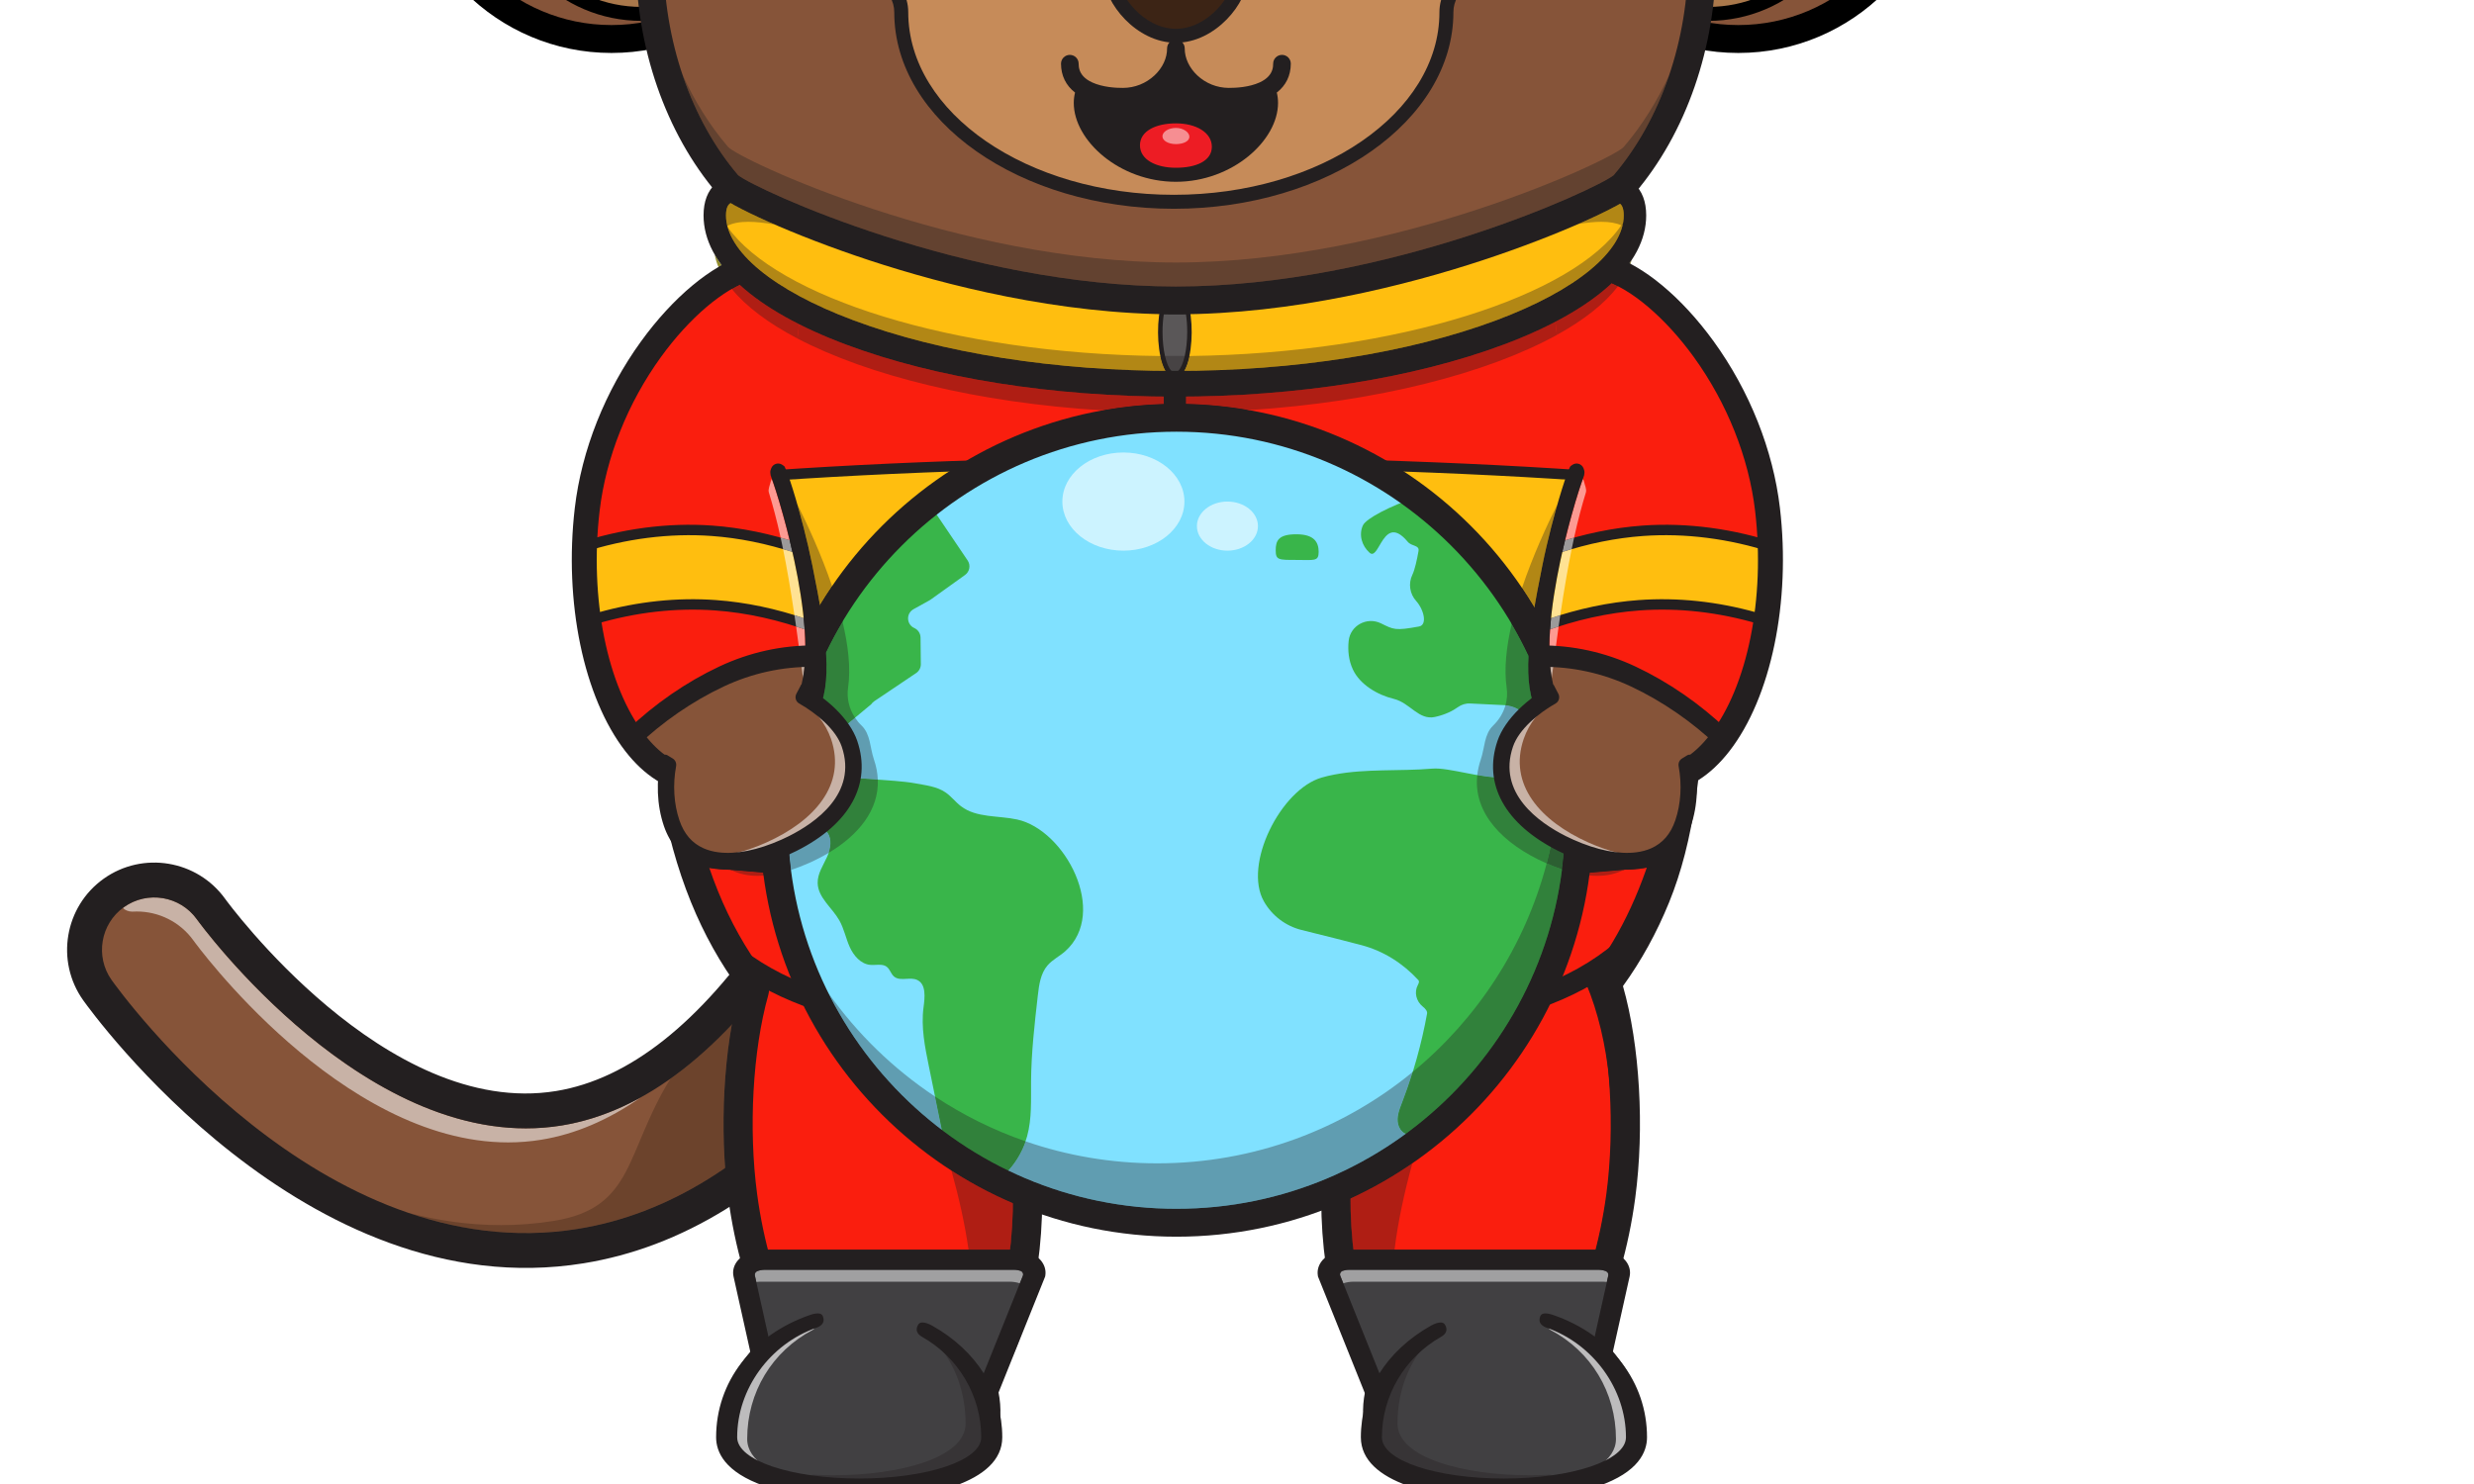 <?xml version="1.0" encoding="UTF-8" standalone="no"?>
<!-- Created with Inkscape (http://www.inkscape.org/) -->

<svg
   version="1.1"
   id="svg2"
   xml:space="preserve"
   width="6666.667"
   height="4000"
   viewBox="10300 2000 3166.666 500"
   sodipodi:docname="vecteezy_vector-illustration-of-monkey-firefighters-set_.eps"
   xmlns:inkscape="http://www.inkscape.org/namespaces/inkscape"
   xmlns:sodipodi="http://sodipodi.sourceforge.net/DTD/sodipodi-0.dtd"
   xmlns="http://www.w3.org/2000/svg"
   xmlns:svg="http://www.w3.org/2000/svg"><defs
     id="defs6" /><sodipodi:namedview
     id="namedview4"
     pagecolor="#ffffff"
     bordercolor="#666666"
     borderopacity="1.0"
     inkscape:pageshadow="2"
     inkscape:pageopacity="0.0"
     inkscape:pagecheckerboard="0" /><g
     id="g8"
     inkscape:groupmode="layer"
     inkscape:label="ink_ext_XXXXXX"
     transform="matrix(1.333,0,0,-1.333,0,4000)"><g
       id="g10"
       transform="scale(0.2)"><path
         d="m 42674.8,4917.3 c 34.8,40.5 69.2,82.6 103.3,126.1 441.3,563.8 834.8,1403.4 1169.7,2495.5 54.3,176.9 -45.2,364.3 -222.1,418.5 -176.9,54.3 -364.3,-45.1 -418.5,-222.1 C 42756.9,5941 42069,4927.8 41317.9,4805.2 c -872.4,-142.4 -1661.8,945 -1669.7,956 -107.6,150.3 -316.7,185.4 -467.1,78.1 -150.5,-107.2 -185.9,-315.8 -79,-466.5 41.7,-58.8 1036.3,-1436.5 2320.6,-1229.4 452.8,73 873.3,333.1 1252.1,773.9"
         style="fill:#865439;fill-opacity:1;fill-rule:nonzero;stroke:none"
         id="path16" /><path
         d="m 42147.9,5206.4 c -96.5,-102.1 -194.8,-188.7 -294.7,-259.6 -218.1,-353 -170.5,-619.7 -559,-682.4 -85.8,-13.8 -170.5,-20.3 -254.1,-20.3 -154.3,0 -304.2,22 -448.2,60 177.9,-61.2 367.6,-98.2 565.8,-98.2 82.5,0 166.5,6.4 251.7,20.1 245.2,39.6 481.5,137.5 706.7,292.5 -17,229.3 -5.5,476 31.8,687.9"
         style="fill:#6c432c;fill-opacity:1;fill-rule:nonzero;stroke:none"
         id="path18" /><path
         d="m 39375,5817.6 c -50.4,0 -101.3,-15.1 -145.3,-46.5 -1.9,-1.3 -3.7,-2.7 -5.5,-4 11.5,-10.7 27,-17.6 45.3,-17.6 1.3,0 2.6,0.1 4,0.1 5.9,0.3 11.9,0.5 17.9,0.5 104.4,0 207.3,-48.7 272.7,-140 7.4,-10.4 703.2,-968.9 1510.1,-968.9 52.7,0 106.1,4.1 159.6,12.9 162.1,26.4 321.2,94.4 476.7,202.8 -124.2,-68.5 -250.7,-113.4 -379.1,-134.4 -57.8,-9.4 -115,-13.8 -171.8,-13.8 -850.9,0 -1571.9,993 -1579.5,1003.7 -49.1,68.6 -126.5,105.2 -205.1,105.2"
         style="fill:#c8b2a6;fill-opacity:1;fill-rule:nonzero;stroke:none"
         id="path20" /><path
         d="m 43436.7,7800.9 c 20.2,23.5 44.8,43.2 73,58.2 59.3,31.5 127.3,37.9 191.5,18.2 64.1,-19.6 116.8,-63.1 148.3,-122.4 31.4,-59.3 37.9,-127.3 18.2,-191.5 -331.9,-1082.2 -720.6,-1912.7 -1155.6,-2468.4 -33.1,-42.3 -67,-83.7 -100.9,-123.1 -365.3,-425.2 -769.7,-676.2 -1201.8,-745.9 -1233.4,-198.8 -2198.5,1138.3 -2239,1195.3 -79.9,112.6 -53.4,269.6 59.3,349.8 112.6,80.3 269.8,54 350.4,-58.7 8.1,-11.4 828,-1140.5 1751.3,-989.9 397.4,64.9 776.1,358.9 1125.7,873.8 340.9,502.1 653.8,1213.5 930.1,2114.5 10.4,33.7 27.2,64.2 49.5,90.1 m -698.4,-2938.2 c 35.5,41.4 71.1,84.8 105.8,129.1 447.6,571.9 845.9,1420.6 1183.8,2522.5 32.8,106.9 22,220.3 -30.5,319.1 -52.4,98.8 -140.2,171.3 -247.1,204.1 -107,32.8 -220.3,22 -319.1,-30.4 -98.9,-52.5 -171.3,-140.3 -204.1,-247.2 -271.4,-885 -577.1,-1581.3 -908.6,-2069.5 -322.7,-475.4 -663.9,-745.4 -1014.1,-802.5 -817.9,-133.5 -1580.5,911.5 -1588.1,922.1 -134.2,187.5 -396.1,231.3 -583.9,97.5 -187.7,-133.7 -231.9,-395.4 -98.6,-583.2 43,-60.5 1067.2,-1478.9 2402.3,-1263.7 472.2,76.2 910.4,346.1 1302.2,802.1"
         style="fill:#231f20;fill-opacity:1;fill-rule:nonzero;stroke:none"
         id="path22" /><path
         d="m 46732.4,6982.6 c 0,-1859.3 -1091.3,-2303.8 -2437.5,-2303.8 -1346.2,0 -2437.5,444.5 -2437.5,2303.8 0,1859.3 1091.3,2946.2 2437.5,2946.2 1346.2,0 2437.5,-1086.9 2437.5,-2946.2"
         style="fill:#bb8760;fill-opacity:1;fill-rule:nonzero;stroke:none"
         id="path24" /><path
         d="m 46164.5,3719.4 c 97.7,184.6 171.6,417.6 206.5,678.8 51.4,384.2 8,748.8 -102.2,1012.2 279.4,352.1 443.6,860.3 443.6,1581.3 0,1859.3 -1091.3,2946.1 -2437.5,2946.1 -1346.2,0 -2437.5,-1086.8 -2437.5,-2946.1 0,-730 168.3,-1241.8 454.1,-1594.4 -106.1,-262.3 -147.4,-621.3 -96.8,-999.1 35,-261.2 108.8,-494.2 206.6,-678.8 -106.1,-104.1 911.5,-263.9 895.4,-219 182.7,257.7 270.3,713.9 205,1201.4 -57.2,14.8 -150.8,44.5 -255.8,105.4 312.6,-86.1 661.3,-119.4 1029,-119.4 379.6,0 738.8,35.3 1059.1,127.8 -110.8,-66.6 -210.2,-98.3 -270,-113.8 -65.2,-487.5 22.3,-943.7 205.1,-1201.4 -16.2,-44.9 1001.5,114.9 895.4,219"
         style="fill:#fa1e0e;fill-opacity:1;fill-rule:nonzero;stroke:none"
         id="path26" /><path
         d="m 45284.5,3513.2 c 77.6,-12.9 683.6,81.7 839.8,168.3 22,12.2 26.8,19.8 27.7,21.8 l -1.5,1.9 -10.7,10.4 7,13.2 c 100.2,189.3 170.9,421.7 204.4,672.1 49,366.1 12.3,731.3 -100.8,1001.8 l -4.6,10.9 7.4,9.3 c 291.5,367.3 439.2,895.1 439.2,1568.8 0,1722.8 -994.1,2926.1 -2417.5,2926.1 -1423.4,0 -2417.5,-1203.3 -2417.5,-2926.1 0,-681.6 151.3,-1213.8 449.7,-1581.8 l 7.4,-9.1 -4.4,-11 c -108.9,-268.9 -143.7,-629.4 -95.6,-988.9 33.6,-250.4 104.3,-482.8 204.5,-672.1 l 6.9,-13.2 -10.6,-10.4 -1.6,-1.9 c 1,-2 5.8,-9.6 27.7,-21.8 156.3,-86.6 762.2,-181.3 839.9,-168.3 184.6,261.5 261.8,709.6 202.3,1172.7 -86,23.6 -169.3,58.6 -247.8,104 l -134,77.8 149.4,-41.2 c 290,-79.9 624.9,-118.7 1023.7,-118.7 412.8,0 757.4,41.5 1053.5,127 l 146.8,42.3 -130.9,-78.7 c -82.5,-49.6 -170.7,-87.4 -262.2,-112.5 -59.4,-463.1 17.8,-911.2 202.4,-1172.7 m 21.2,-40.1 c -21.2,0 -36.5,1.7 -43.7,5.5 -6.2,3.3 -10.4,8.5 -12.2,14.5 -190.5,272.2 -269.3,735.6 -205.6,1211.3 l 1.8,13.3 13,3.4 c 29.5,7.7 58.6,16.7 87.2,27.1 -254.1,-54 -541.3,-80.4 -871.3,-80.4 -313.6,0 -588.3,23.9 -833.2,72.7 21.4,-7.2 43.2,-13.7 65,-19.4 l 13.1,-3.4 1.7,-13.3 c 63.7,-475.7 -15,-939.1 -205.5,-1211.3 -1.8,-6 -6,-11.2 -12.2,-14.5 -37.7,-20 -297.7,18.9 -452.6,48.1 -155.1,29.3 -422.3,87.8 -468.5,151 -10.4,14.2 -12,29.7 -4.9,43.4 -99.3,191.4 -169.4,424.3 -202.9,674.5 -48.4,361.3 -14.2,724.3 93.7,998.3 -299.4,374.9 -451.2,912.4 -451.2,1597.8 0,890.9 248.6,1646 718.9,2183.4 441.6,504.7 1059.1,782.7 1738.6,782.7 679.6,0 1297,-278 1738.7,-782.7 470.3,-537.4 718.8,-1292.5 718.8,-2183.4 0,-677.4 -148.2,-1210.3 -440.6,-1584.4 112.2,-275.8 148.3,-643.6 99.1,-1011.7 -33.5,-250.3 -103.7,-483.1 -203,-674.5 7.1,-13.7 5.6,-29.2 -4.8,-43.4 -46.3,-63.2 -313.4,-121.7 -468.5,-151 -125.3,-23.6 -319.3,-53.6 -408.9,-53.6"
         style="fill:#231f20;fill-opacity:1;fill-rule:nonzero;stroke:none"
         id="path28" /><path
         d="m 45415.6,4540.8 c -93.6,-64.6 -193,-121.4 -297.2,-169.4 0.1,-83.7 4.9,-165.8 14,-244.9 h 197.7 c 16.2,131.3 46.2,272.4 85.5,414.3"
         style="fill:#af1e14;fill-opacity:1;fill-rule:nonzero;stroke:none"
         id="path30" /><path
         d="m 43202.7,4505.8 c 36.2,-130.1 64.9,-258.9 82,-379.3 h 199.5 c 8.3,72 12.9,146.4 13.8,222.3 -103.2,44.2 -201.9,96.8 -295.3,157"
         style="fill:#af1e14;fill-opacity:1;fill-rule:nonzero;stroke:none"
         id="path32" /><path
         d="m 46735.3,7123.7 c -735.2,74.1 -1567.8,115.8 -2449.9,115.8 -882.3,0 -1714.8,-41.7 -2450.1,-115.8 49,249.3 11.6,479.2 104.8,688.6 681,61.3 1547.9,95.4 2345.3,95.4 797.3,0 1674.2,-34.1 2355.2,-95.4 93.2,-209.4 45.8,-439.3 94.7,-688.6"
         style="fill:#ffbe0f;fill-opacity:1;fill-rule:nonzero;stroke:none"
         id="path34" /><path
         d="m 44285.4,7264.5 c 851.7,0 1665.5,-37.9 2419.5,-112.6 -15.1,90.5 -18.7,177.9 -22.3,262.7 -5.5,132.2 -10.7,257.3 -59.1,374.1 -661.2,58.9 -1533.7,94 -2338.1,94 -810.3,0 -1657.7,-34.2 -2328.2,-94 -49.7,-119.3 -57.6,-247.1 -66.1,-382.2 -5.1,-82.2 -10.4,-167 -25.2,-254.6 754,74.7 1567.8,112.6 2419.5,112.6 m 2481,-169.1 -33.6,3.4 c -761.5,76.8 -1585,115.7 -2447.4,115.7 -862.5,0 -1686,-38.9 -2447.5,-115.7 l -33.6,-3.4 6.5,33.1 c 18.9,96.2 24.8,190.2 30.4,281.1 9.1,144.8 17.6,281.5 76.1,412.9 l 6,13.4 14.6,1.3 c 674.2,60.7 1529.8,95.5 2347.5,95.5 811.8,0 1693.1,-35.7 2357.4,-95.5 l 14.6,-1.3 6,-13.4 c 57.6,-129.4 63.2,-263.7 69.2,-405.8 3.9,-93.2 7.9,-189.6 27.3,-288.2 l 6.5,-33.1"
         style="fill:#231f20;fill-opacity:1;fill-rule:nonzero;stroke:none"
         id="path36" /><path
         d="m 46735.3,6523 c -24.8,-196 -65.1,-372.2 -119.4,-530.3 -12.8,-1.3 -25.6,-2.6 -38.5,-3.8 -693.7,-66.9 -1471.1,-104.3 -2292,-104.3 -821,0 -1598.4,37.4 -2292.1,104.3 -12.9,1.2 -25.7,2.5 -38.5,3.8 -54.2,158 -94.6,334.2 -119.5,530.3 732.8,-76.8 1566.2,-120.2 2450.1,-120.2 883.9,0 1717.2,43.4 2449.9,120.2"
         style="fill:#ffbe0f;fill-opacity:1;fill-rule:nonzero;stroke:none"
         id="path38" /><path
         d="m 41973.3,6016 c 7.4,-0.8 14.9,-1.5 22.3,-2.2 717,-69.1 1487.3,-104.2 2289.8,-104.2 802.4,0 1572.7,35.1 2289.6,104.2 7.5,0.7 15,1.4 22.4,2.2 48.9,146 85.5,306.8 109,478.9 -743.2,-76.6 -1579.6,-117.1 -2421,-117.1 -841.5,0 -1677.9,40.5 -2421.1,117.1 23.5,-172.1 60.1,-333 109,-478.9 m 2312.1,-156.4 c -804.1,0 -1576,35.2 -2294.5,104.4 -12.8,1.2 -25.7,2.5 -38.5,3.8 l -15.9,1.6 -5.4,15.2 c -55.5,161.9 -96.1,342 -120.5,535.3 l -4,31.3 31.4,-3.3 c 749.4,-78.5 1595.6,-120.1 2447.4,-120.1 851.7,0 1697.9,41.6 2447.3,120.1 l 31.4,3.3 -3.9,-31.3 c -24.5,-193.2 -65.1,-373.3 -120.6,-535.3 l -5.2,-15.1 -15.9,-1.6 c -12.9,-1.4 -25.8,-2.7 -38.8,-3.9 -718.4,-69.2 -1490.3,-104.4 -2294.3,-104.4"
         style="fill:#231f20;fill-opacity:1;fill-rule:nonzero;stroke:none"
         id="path40" /><path
         d="m 46433.3,5639.7 c -426.9,-406.6 -1153.2,-405.3 -1994.6,-403.5 -36.5,0.1 -73.4,0.1 -110.3,0.1 v 3258.2 h -106.1 V 5236.3 c -36.9,0 -73.8,0 -110.3,-0.1 -841.1,-1.6 -1567.7,-3.1 -1994.6,403.5 l -24.3,-25.5 c -25,-26.3 -22.6,-68.1 5.1,-91.6 459.4,-389.5 1182,-388.1 2014,-386.4 107.9,0.2 218.4,0.2 326.3,0 53.6,-0.1 106.7,-0.2 159.3,-0.2 794.8,0 1476.8,24 1904.5,431.3 l -69,72.4"
         style="fill:#231f20;fill-opacity:1;fill-rule:nonzero;stroke:none"
         id="path42" /><path
         d="m 46308,5466.7 -0.1,-0.1 c -21.9,-29.9 -28.7,-69 -18.3,-104.6 76.7,-262.2 99.8,-651.5 57.3,-968.9 -30.5,-227.3 -92.5,-441.4 -179.4,-619.2 -22.3,-45.5 -13.4,-100.5 22.1,-136.7 78,-79.6 181.6,-196.9 180.4,-295.6 -2.1,-169.5 -214.5,-279.1 -541.3,-279.1 -5.9,0 -11.8,0 -17.8,0.1 -150.1,1.8 -274.9,28.5 -360.9,77.1 -88.2,49.8 -132.4,121.9 -131.2,214.2 0.3,29 5,59.6 13.9,90.7 9.6,33.4 4.2,69.3 -14.8,98.4 -160.1,246.3 -231.4,660.5 -186,1081 0.5,4.2 0.6,8.4 0.6,12.6 3,1.2 6,2.4 9,3.6 24.8,10.1 49.1,20.6 72.2,30.9 51.4,23.1 97.5,46 140.8,69.9 54.5,30.4 96.9,58.1 133.4,87 23.7,18.7 43.3,37 59.9,56.1 22,25.3 36.4,49.5 44,74 3.5,11.2 -2.1,23 -13,27.5 -10.6,4.4 -23.1,-0.2 -28.4,-10.5 -8.8,-17 -22.4,-32.8 -42.9,-49.5 -16.5,-13.5 -35.7,-26.1 -58.8,-38.5 -37.1,-20.2 -79.7,-38.5 -134,-57.6 -43.8,-15.2 -90.2,-29 -141.8,-42.2 -23,-5.9 -47.3,-11.7 -72.1,-17.2 -29.2,-6.3 -51.9,-10.9 -71.5,-14.3 l -0.7,-0.2 c -5.3,0.8 -10.6,1.3 -16,1.3 -6.2,0 -12.5,-0.5 -18.6,-1.5 -208.6,-32.8 -442,-49.4 -693.7,-49.4 -245.4,0 -473.6,15.8 -677.9,47 -5.6,0.8 -11.3,1.2 -17,1.3 -2.2,0.6 -4.4,1.1 -6.8,1.5 -19.6,3.4 -42.3,8 -71.5,14.3 -24.8,5.5 -49.1,11.3 -72.2,17.2 -51.5,13.2 -97.9,27 -141.8,42.2 -54.3,19.1 -96.9,37.4 -134,57.6 -23,12.4 -42.2,25 -58.7,38.5 -20.5,16.7 -34.2,32.5 -42.9,49.5 -5.3,10.3 -17.8,14.9 -28.5,10.5 -10.9,-4.5 -16.4,-16.3 -12.9,-27.5 7.6,-24.5 22,-48.7 44,-74 16.5,-19.1 36.1,-37.4 59.9,-56.1 36.5,-28.9 78.9,-56.6 133.4,-87 43.3,-23.9 89.3,-46.8 140.8,-69.9 22.5,-10.1 46.2,-20.2 70.5,-30.2 -0.4,-6.4 -0.4,-12.9 0.2,-19.3 44.9,-419.6 -26.5,-832.8 -186.3,-1078.6 -18.9,-29.1 -24.3,-65 -14.8,-98.4 8.9,-31.1 13.6,-61.7 14,-90.7 1.1,-92.3 -43,-164.4 -131.3,-214.3 -85.9,-48.5 -210.7,-75.2 -360.8,-77 -6,-0.1 -11.9,-0.1 -17.8,-0.1 -326.8,0 -539.3,109.6 -541.4,279.1 -1.2,98.7 102.5,216 180.5,295.6 35.5,36.2 44.4,91.2 22.1,136.7 -86.9,177.8 -149,391.9 -179.4,619.2 -42.1,314.7 -21.2,689.5 53.2,954.7 10,35.7 2.7,74.8 -19.5,104.4 -88,117.5 -162.5,250.2 -221.2,394.6 -125.7,308.8 -189.4,690 -189.4,1133.1 0,878.6 244.4,1622.3 706.6,2150.5 431.9,493.7 1036,765.6 1700.9,765.6 655,0 1232.8,-264.7 1671.1,-765.6 462.1,-528.2 706.4,-1271.8 706.4,-2150.5 0,-512.8 -49.1,-862.2 -159.3,-1133.1 -56.3,-138.4 -127.2,-266.3 -210.5,-380.1 m 509.8,1513.2 c 0,913.1 -256.2,1688.6 -741.1,2242.7 -465.6,532.2 -1079.8,813.4 -1776.4,813.4 -705.8,0 -1347.4,-288.8 -1806.3,-813.4 -484.9,-554.1 -741.2,-1329.6 -741.2,-2242.7 0,-461.3 67.2,-860.2 199.7,-1185.8 62,-152.4 140.3,-292.9 233,-417.9 -77.1,-281.5 -98.5,-673.3 -54.5,-1001.7 31.6,-236.7 96,-460.8 186.2,-649.4 -101.1,-104.5 -212.4,-240.8 -210.6,-385.2 3.1,-253.6 270.5,-417.4 681.3,-417.4 6.5,0 12.9,0 19.5,0.1 173.6,2.1 321.6,35 428,95.2 134.2,75.8 204.2,192.6 202.4,337.8 -0.5,38.7 -6.2,78.6 -16.9,118.7 172.4,270.8 248.8,693.1 205.9,1136.5 204.7,-29.7 431.1,-44.8 673.5,-44.8 248.7,0 480.6,15.9 689.7,47.2 -43.4,-444.3 32.9,-867.5 205.7,-1138.9 -10.8,-40.1 -16.4,-80 -16.9,-118.7 -1.8,-145.2 68.2,-262 202.4,-337.8 106.4,-60.2 254.4,-93.1 428,-95.2 6.5,-0.1 13,-0.1 19.5,-0.1 410.8,0 678.2,163.8 681.3,417.4 1.8,144.4 -109.5,280.7 -210.6,385.2 90.2,188.6 154.5,412.7 186.2,649.4 45,336.5 21.9,734.4 -58.9,1017.4 87.7,121 162.1,256.3 221.5,402.2 117.3,288.3 169.6,654.1 169.6,1185.8"
         style="fill:#231f20;fill-opacity:1;fill-rule:nonzero;stroke:none"
         id="path44" /><path
         d="m 45113.7,4078 h 1193.9 c 62.1,0 109.8,-33.4 101.5,-71 l -128.7,-578.1 c -6.9,-31.1 -50.3,-54.2 -101.5,-54.2 h -272.9 -379.4 l -173,-19.1 c -52.8,0 -96.9,24.5 -101.9,56.6 l -240,597.3 c -5.7,36.7 41.6,68.5 102,68.5"
         style="fill:#414042;fill-opacity:1;fill-rule:nonzero;stroke:none"
         id="path46" /><path
         d="m 46307.6,4029.6 h -1193.9 c -14.5,0 -25.6,-2.7 -32.4,-5 -5,-1.6 -9,-5.1 -11.2,-9.7 -2.3,-4.5 -2.4,-9.7 -0.6,-14.4 l 14.5,-36.1 c 14.7,5 31.6,7.9 49.7,7.9 h 272.9 648.1 272.9 c 7.5,0 14.7,-0.5 21.7,-1.4 l 6.9,31 c 2,8.7 -2.8,17.4 -11.3,20.9 -10.6,4.4 -23.8,6.8 -37.3,6.8"
         style="fill:#a0a0a1;fill-opacity:1;fill-rule:nonzero;stroke:none"
         id="path48" /><path
         d="m 45113.7,4029.6 c -14.5,0 -25.6,-2.7 -32.4,-5 -5,-1.6 -9,-5.1 -11.2,-9.7 -2.3,-4.5 -2.4,-9.7 -0.6,-14.4 l 231.9,-577.3 c 1.6,-3.8 4.5,-7.1 8.2,-9.2 4.8,-2.7 18.3,-9.1 39.8,-9.9 h 0.8 l 2.2,0.1 171.3,18.9 h 655.2 c 25.2,0 40.6,8 44.7,10.4 4.5,2.7 7.6,7 8.8,11.9 l 123.8,556.5 c 2,8.7 -2.8,17.4 -11.3,20.9 -10.6,4.4 -23.8,6.8 -37.3,6.8 h -1193.9 m 239.4,-722.5 c -75.3,0.2 -136.9,37.4 -150,90.6 l -0.8,2.4 -239.8,597 -0.8,5.2 c -4.2,26.6 4.3,53.2 23.8,74.9 27.8,30.8 75.7,49.3 128.2,49.3 h 1193.9 c 54.2,0 103,-19.4 130.4,-52 19.3,-22.8 26.6,-50.4 20.6,-77.6 l -128.7,-578.2 c -12.2,-54.4 -74.2,-92.4 -151,-92.4 h -648.3 l -2.2,-0.2 -168.4,-18.6 -6.9,-0.4"
         style="fill:#231f20;fill-opacity:1;fill-rule:nonzero;stroke:none"
         id="path50" /><path
         d="m 45659.5,3766.9 c -122.7,-10.7 -236.6,-116.8 -313.4,-213.1 -79.9,-100.2 -127.3,-224.9 -127.3,-359.9 0,-331.3 1272.8,-331.3 1272.8,0 0,180.8 -84.9,343 -219.2,452.9 -90.5,74.2 -207.2,155.3 -323.8,145.2 l -289.1,-25.1"
         style="fill:#414042;fill-opacity:1;fill-rule:nonzero;stroke:none"
         id="path52" /><path
         d="m 45558.1,3749.2 -9.8,-0.8 c -3.7,-0.3 -7.3,-1.4 -10.5,-3.3 -106.7,-61.4 -188.8,-151.7 -238.6,-259.2 14,23.7 29.7,46.4 46.9,67.9 46.5,58.3 106.6,120.2 174,162.4 12.1,11.5 24.7,22.5 38,33"
         style="fill:#373436;fill-opacity:1;fill-rule:nonzero;stroke:none"
         id="path54" /><path
         d="m 45520.1,3716.2 c -67.4,-42.2 -127.5,-104.1 -174,-162.4 -17.2,-21.5 -32.9,-44.2 -46.9,-67.9 -35.6,-76.9 -54.8,-162.6 -54.8,-253 0,-165.6 318.1,-248.4 636.2,-248.4 53.1,0 106.2,2.4 157.9,7 18.8,3.3 37.3,6.9 55.3,10.9 13.8,13.8 6.4,42.9 -18,42.9 -0.5,0 -1,0 -1.6,0 -31,-1.7 -62.3,-2.5 -93.7,-2.5 -318.2,0 -636.3,82.9 -636.3,248.5 0,166 62.1,316.3 175.9,424.9"
         style="fill:#373436;fill-opacity:1;fill-rule:nonzero;stroke:none"
         id="path56" /><path
         d="m 46086.3,3779.3 h -11.6 c 1.6,-0.5 3.2,-1.1 4.8,-1.7 2.1,0.9 4.3,1.5 6.8,1.7"
         style="fill:#bdbcbd;fill-opacity:1;fill-rule:nonzero;stroke:none"
         id="path58" /><path
         d="m 46364.5,3574.3 -3.6,-16.2 c 70.5,-86.8 116.4,-192.3 127.9,-307.3 -7.2,120.9 -52.3,232.2 -124.3,323.5"
         style="fill:#b2b1b1;fill-opacity:1;fill-rule:nonzero;stroke:none"
         id="path60" /><path
         d="m 46079.5,3777.6 c -2.8,-1.2 -5.2,-3 -7,-5.2 72.8,-27.4 141.8,-77.9 199.9,-125.6 1.4,-1.1 2.7,-2.2 4.1,-3.3 l 4,18 c -58.2,49.7 -126.2,89.4 -201,116.1"
         style="fill:#bdbcbd;fill-opacity:1;fill-rule:nonzero;stroke:none"
         id="path62" /><path
         d="m 46280.5,3661.5 -4,-18 c 30.9,-25.8 59.2,-54.4 84.4,-85.4 l 3.6,16.2 c -24.9,31.6 -53.1,60.8 -84,87.2"
         style="fill:#b2b1b1;fill-opacity:1;fill-rule:nonzero;stroke:none"
         id="path64" /><path
         d="m 46072.5,3772.4 c -7.9,-9.3 -6.9,-25 5.9,-31.8 194.7,-102.6 314.7,-298.7 314.7,-523.8 0,-104.3 -126.3,-175.8 -299.3,-214.4 -3.6,-3.5 -8.6,-6.1 -15.1,-6.8 -13.3,-1.6 -26.7,-2.9 -40.2,-4.1 -73.3,-12.8 -152.9,-20.3 -233.5,-22.4 16.2,-0.5 32.3,-0.7 48.5,-0.7 318.2,0 636.3,82.8 636.3,248.4 0,11.4 -0.3,22.8 -1,34 -11.5,115 -57.4,220.5 -127.9,307.3 -25.2,31 -53.5,59.6 -84.4,85.4 -1.4,1.1 -2.7,2.2 -4.1,3.3 -58.1,47.7 -127.1,98.2 -199.9,125.6"
         style="fill:#bdbcbd;fill-opacity:1;fill-rule:nonzero;stroke:none"
         id="path66" /><path
         d="m 46093.8,3002.4 c -18,-4 -36.5,-7.6 -55.3,-10.9 13.5,1.2 26.9,2.5 40.2,4.1 6.5,0.7 11.5,3.3 15.1,6.8"
         style="fill:#b9b8b9;fill-opacity:1;fill-rule:nonzero;stroke:none"
         id="path68" /><path
         d="m 45855.2,2926 c 172.3,0 333.5,23.1 454.1,64.9 192.5,66.8 232.9,164.2 232.9,234.1 0,265.2 -172.1,490.1 -449,586.9 -15.3,5.3 -28.3,8 -38.8,8 -17.7,0 -22.9,-7.9 -25.6,-15.7 -5.2,-14.8 -3.4,-26.8 5.3,-36.7 7.8,-8.9 19.5,-13.8 25.7,-16 224.5,-78.5 381.3,-295 381.3,-526.5 0,-111 -257.3,-197.9 -585.9,-197.9 -328.5,0 -585.8,86.9 -585.8,197.9 0,198.7 108.9,383.7 284.2,482.6 12.6,7.1 20.9,15.9 24.1,25.6 3.2,9.5 1.6,20.1 -4.9,31.6 -4.6,8.1 -11,11.6 -21.4,11.6 -12.6,0 -29.5,-5.6 -47.5,-15.8 -213.3,-120.3 -335.6,-315.6 -335.6,-535.6 0,-220.7 370,-299 686.9,-299"
         style="fill:#231f20;fill-opacity:1;fill-rule:nonzero;stroke:none"
         id="path70" /><path
         d="m 43501.4,4078 h -1194 c -62,0 -109.8,-33.4 -101.5,-71 l 128.7,-578.1 c 6.9,-31.1 50.3,-54.2 101.5,-54.2 h 272.9 379.4 l 173,-19.1 c 52.8,0 97,24.5 102,56.6 l 239.9,597.3 c 5.7,36.7 -41.5,68.5 -101.9,68.5"
         style="fill:#414042;fill-opacity:1;fill-rule:nonzero;stroke:none"
         id="path72" /><path
         d="m 43501.4,4029.6 h -1194 c -13.4,0 -26.7,-2.4 -37.3,-6.8 -8.5,-3.5 -13.2,-12.2 -11.3,-20.9 l 6.9,-31 c 7,0.9 14.2,1.4 21.7,1.4 h 272.9 648.1 273 c 18,0 34.9,-2.9 49.6,-7.9 l 14.5,36.1 c 1.9,4.7 1.7,9.9 -0.5,14.4 -2.2,4.6 -6.3,8.1 -11.2,9.7 -6.8,2.3 -18,5 -32.4,5"
         style="fill:#a0a0a1;fill-opacity:1;fill-rule:nonzero;stroke:none"
         id="path74" /><path
         d="m 43501.4,4029.6 c 14.4,0 25.6,-2.7 32.4,-5 4.9,-1.6 9,-5.1 11.2,-9.7 2.2,-4.5 2.4,-9.7 0.5,-14.4 l -231.9,-577.3 c -1.6,-3.8 -4.5,-7.1 -8.2,-9.2 -4.8,-2.7 -18.2,-9.1 -39.8,-9.9 h -0.7 l -2.2,0.1 -171.4,18.9 h -655.2 c -25.2,0 -40.6,8 -44.7,10.4 -4.5,2.7 -7.6,7 -8.7,11.9 l -123.9,556.5 c -1.9,8.7 2.8,17.4 11.3,20.9 10.6,4.4 23.9,6.8 37.3,6.8 h 1194 M 43262,3307.1 c 75.2,0.2 136.8,37.4 149.9,90.6 l 0.8,2.4 239.8,597 0.9,5.2 c 4.1,26.6 -4.4,53.2 -23.9,74.9 -27.8,30.8 -75.7,49.3 -128.1,49.3 h -1194 c -54.2,0 -102.9,-19.4 -130.4,-52 -19.3,-22.8 -26.6,-50.4 -20.5,-77.6 l 128.7,-578.2 c 12.1,-54.4 74.2,-92.4 150.9,-92.4 h 648.3 l 2.2,-0.2 168.5,-18.6 6.9,-0.4"
         style="fill:#231f20;fill-opacity:1;fill-rule:nonzero;stroke:none"
         id="path76" /><path
         d="m 42955.5,3766.9 c 122.7,-10.7 236.6,-116.8 313.4,-213.1 79.9,-100.2 127.3,-224.9 127.3,-359.9 0,-331.3 -1272.8,-331.3 -1272.8,0 0,180.8 84.9,343 219.2,452.9 90.5,74.2 207.2,155.3 323.8,145.2 l 289.1,-25.1"
         style="fill:#414042;fill-opacity:1;fill-rule:nonzero;stroke:none"
         id="path78" /><path
         d="m 43057,3749.2 c 13.2,-10.5 25.8,-21.5 37.9,-33 67.4,-42.2 127.5,-104.1 174,-162.4 17.2,-21.6 32.9,-44.3 47,-68 -49.9,107.6 -131.9,197.8 -238.6,259.3 -3.3,1.9 -6.9,3 -10.6,3.3 l -9.7,0.8"
         style="fill:#373436;fill-opacity:1;fill-rule:nonzero;stroke:none"
         id="path80" /><path
         d="m 43094.9,3716.2 c 113.8,-108.6 175.9,-258.9 175.9,-424.9 0,-165.6 -318.1,-248.5 -636.3,-248.5 -31.3,0 -62.6,0.8 -93.7,2.5 -0.5,0 -1.1,0 -1.6,0 -24.4,0 -31.7,-29.1 -17.9,-42.9 17.9,-4 36.4,-7.6 55.3,-10.9 51.6,-4.6 104.7,-7 157.8,-7 318.1,0 636.2,82.8 636.2,248.4 0,90.4 -19.1,176.1 -54.7,252.9 -14.1,23.7 -29.8,46.4 -47,68 -46.5,58.3 -106.6,120.2 -174,162.4"
         style="fill:#373436;fill-opacity:1;fill-rule:nonzero;stroke:none"
         id="path82" /><path
         d="m 42540.4,3779.3 h -11.7 c 2.5,-0.2 4.8,-0.8 6.8,-1.7 1.6,0.6 3.2,1.2 4.9,1.7"
         style="fill:#bdbcbd;fill-opacity:1;fill-rule:nonzero;stroke:none"
         id="path84" /><path
         d="m 42250.5,3574.3 c -72,-91.4 -117.2,-202.8 -124.3,-323.7 11.5,115 57.4,220.6 127.9,307.5 l -3.6,16.2"
         style="fill:#b2b1b1;fill-opacity:1;fill-rule:nonzero;stroke:none"
         id="path86" /><path
         d="m 42535.5,3777.6 c -74.7,-26.7 -142.7,-66.4 -200.9,-116.1 l 4,-18 c 1.3,1.1 2.7,2.2 4,3.3 58.2,47.7 127.2,98.2 200,125.6 -1.9,2.2 -4.3,4 -7.1,5.2"
         style="fill:#bdbcbd;fill-opacity:1;fill-rule:nonzero;stroke:none"
         id="path88" /><path
         d="m 42334.6,3661.5 c -31,-26.4 -59.1,-55.6 -84.1,-87.2 l 3.6,-16.2 c 25.2,31 53.5,59.6 84.5,85.4 l -4,18"
         style="fill:#b2b1b1;fill-opacity:1;fill-rule:nonzero;stroke:none"
         id="path90" /><path
         d="m 42542.6,3772.4 c -72.8,-27.4 -141.8,-77.9 -200,-125.6 -1.3,-1.1 -2.7,-2.2 -4,-3.3 -31,-25.8 -59.3,-54.4 -84.5,-85.4 -70.5,-86.9 -116.4,-192.5 -127.9,-307.5 -0.7,-11.2 -1,-22.5 -1,-33.8 0,-165.6 318.2,-248.4 636.4,-248.4 16.1,0 32.3,0.2 48.4,0.7 -80.6,2.1 -160.1,9.6 -233.4,22.4 -13.5,1.2 -27,2.5 -40.3,4.1 -6.5,0.7 -11.5,3.3 -15,6.8 -173,38.6 -299.3,110.1 -299.3,214.4 0,225.1 119.9,421.2 314.6,523.8 12.9,6.8 13.8,22.5 6,31.8"
         style="fill:#bdbcbd;fill-opacity:1;fill-rule:nonzero;stroke:none"
         id="path92" /><path
         d="m 42521.3,3002.4 c 3.5,-3.5 8.5,-6.1 15,-6.8 13.3,-1.6 26.8,-2.9 40.3,-4.1 -18.9,3.3 -37.4,6.9 -55.3,10.9"
         style="fill:#b9b8b9;fill-opacity:1;fill-rule:nonzero;stroke:none"
         id="path94" /><path
         d="m 42759.8,2926 c -172.2,0 -333.5,23.1 -454.1,64.9 -192.5,66.8 -232.9,164.2 -232.9,234.1 0,265.2 172.1,490.1 449.1,586.9 15.2,5.3 28.2,8 38.7,8 17.7,0 22.9,-7.9 25.6,-15.7 5.2,-14.8 3.5,-26.8 -5.3,-36.7 -7.8,-8.9 -19.4,-13.8 -25.7,-16 -224.5,-78.5 -381.3,-295 -381.3,-526.5 0,-111 257.4,-197.9 585.9,-197.9 328.5,0 585.9,86.9 585.9,197.9 0,198.7 -108.9,383.7 -284.3,482.6 -12.5,7.1 -20.9,15.9 -24.1,25.6 -3.2,9.5 -1.5,20.1 5,31.6 4.6,8.1 10.9,11.6 21.3,11.6 12.7,0 29.5,-5.6 47.5,-15.8 213.3,-120.3 335.6,-315.6 335.6,-535.6 0,-220.7 -370,-299 -686.9,-299"
         style="fill:#231f20;fill-opacity:1;fill-rule:nonzero;stroke:none"
         id="path96" /><path
         d="m 46215.9,6188.4 c 0,-1067.6 -865.4,-1933 -1933,-1933 -1067.5,0 -1933,865.4 -1933,1933 0,1067.5 865.5,1933 1933,1933 1067.6,0 1933,-865.5 1933,-1933"
         style="fill:#80e1ff;fill-opacity:1;fill-rule:nonzero;stroke:none"
         id="path98" /><path
         d="m 45433.9,7739.5 c -122.8,-41.3 -240.7,-101.8 -255.8,-135.2 -20.6,-45.3 -5.1,-98.2 32.2,-131.3 20.1,-17.9 35,14.3 54.4,46.5 26.3,43.6 61,87.3 128.7,6.2 19.3,-23.2 57,-14.8 51.7,-44.6 -7.2,-40.6 -17.6,-89.2 -29.5,-113.8 -20.2,-41.7 -12.9,-91.4 18.2,-125.9 37.9,-42.2 54.4,-115 13.9,-122.5 -116.6,-21.5 -121.9,-14.5 -183.6,15.4 -66.8,32.3 -146.6,-10.7 -154.3,-84.4 -5,-47.5 0.1,-94.7 20.4,-137.9 34.3,-72.8 118.3,-121.8 196.4,-140.8 78.1,-19 119.3,-104 197.8,-86.7 51.9,11.4 87.4,30.9 109.6,46.9 17.4,12.6 38.5,19.1 60,17.7 21.2,-1.5 91.8,-4.8 163.1,-8 94,-4.2 159.8,-95.4 133,-185.6 -15.3,-51.8 -33.3,-101.5 -51.5,-127.7 -38.3,-55 -155.1,-34 -263,-13 -64.1,12.5 -125,25 -164.6,21.5 -156.5,-13.4 -315.5,0.7 -469.8,-28.5 -20.3,-3.8 -40.6,-8.6 -60.7,-14.4 -196.3,-56.4 -378.7,-417.9 -277.4,-595.2 39,-68.5 104.4,-117.9 180.9,-136.9 96.1,-23.8 225,-56 287.3,-72.7 106.5,-28.5 198.6,-87 273.3,-168.1 4.8,-5.2 2.9,-13.1 -2.1,-22.2 -19.6,-35.5 -8.6,-79.4 23.1,-104.8 13.2,-10.5 22.7,-22.3 20.6,-33.9 -26.6,-146.2 -66.9,-289.9 -120.3,-428.6 -12.6,-32.7 -26.2,-66.8 -18.2,-101.8 4,-17.9 14.7,-34.2 30.5,-43.5 26.2,-15.4 49.1,-3.1 70.1,8.7 l 172.1,96.6 c 367,351.8 595.5,846.9 595.5,1395.5 0,636.3 -307.5,1200.7 -782,1553"
         style="fill:#39b54a;fill-opacity:1;fill-rule:nonzero;stroke:none"
         id="path100" /><path
         d="m 43749.3,5559.6 c -27.2,-24.3 -61.4,-40.6 -85.2,-68.2 -33.6,-38.9 -40.9,-93.3 -46.7,-144.4 -15.7,-137.2 -31.4,-274.7 -32.5,-412.7 -0.7,-88.5 4.4,-178.5 -19,-263.7 -22.1,-81.1 -70.4,-154.8 -135.7,-207.6 -89.4,44.1 -174.9,94.8 -255.8,151.6 -26.8,130.7 -53.4,261.3 -80.1,392.1 -19,92.9 -38.1,188.1 -25.7,282.2 6.4,48.6 13.7,112.3 -30.8,132.7 -15.6,7.1 -33.8,6.1 -51.7,5.1 -21.9,-1.2 -43.4,-2.4 -59.3,11.3 -14.6,12.6 -19,34.2 -34.2,46.2 -14.7,11.6 -34,10.6 -53.4,9.7 -9,-0.5 -18,-0.9 -26.6,-0.1 -45.5,4.2 -79.8,44.5 -98.5,86.3 -18.7,41.8 -27.3,88 -49.9,127.8 -34.8,60.9 -102.3,108.8 -103.8,178.9 -1,44.8 26.3,84.5 45,125.2 18.8,40.8 27,94.8 -5.2,125.9 -15.4,14.7 -36.7,21 -57.3,26.8 -64.2,18 -128.5,36.2 -192.7,54.2 6.2,608.8 294,1150 739.2,1499.9 l 191.1,-283 c 15.3,-22.7 9.7,-53.5 -12.5,-69.5 l -164.7,-118 c -1.4,-0.9 -2.9,-1.8 -4.3,-2.8 l -78.4,-43.6 c -36.5,-20.3 -34.3,-73.4 3.8,-90.5 18,-8.1 29.7,-25.9 29.9,-45.7 l 1.4,-127.7 c 0.2,-17.1 -8.2,-33.1 -22.3,-42.7 L 42832,6759.9 c -5.6,-3.7 -10.3,-8.4 -14,-14 l -293.4,-244.3 c -33.5,-27.8 -19,-81.9 23.8,-89.4 150.3,-26.3 376.8,-27.2 480,-46.5 50.4,-9.5 103.9,-14.7 146.1,-43.8 27.4,-18.9 47.7,-46.3 74.1,-66.4 74.3,-56.4 177.9,-43.8 269.1,-63.5 230.5,-49.6 439.7,-446.1 231.6,-632.4"
         style="fill:#39b54a;fill-opacity:1;fill-rule:nonzero;stroke:none"
         id="path102" /><path
         d="m 44965.7,7477 c 0,-46.8 -21.4,-38.5 -107.2,-38.5 -85.7,0 -99,-0.6 -99,46.2 0,46.7 13.3,77 99,77 85.8,0 107.2,-38 107.2,-84.7"
         style="fill:#39b54a;fill-opacity:1;fill-rule:nonzero;stroke:none"
         id="path104" /><path
         d="m 45417.6,4979.8 c -333.8,-274.4 -761,-439.1 -1226.9,-439.1 -221.4,0 -434.1,37.2 -632.2,105.7 -17.8,-51.6 -46.2,-99.6 -82.8,-140.2 244.4,-117.8 518.2,-183.8 807.2,-183.8 411.5,0 792.3,133.8 1101.1,360.3 -1.9,0.9 -3.9,1.9 -5.8,3 -15.8,9.3 -26.5,25.6 -30.5,43.5 -8,35 5.6,69.1 18.2,101.8 18.9,49 36.1,98.7 51.7,148.8"
         style="fill:#609db1;fill-opacity:1;fill-rule:nonzero;stroke:none"
         id="path106" /><path
         d="m 46060.4,5981 c -104.8,-398.6 -333.7,-747 -642.8,-1001.2 -15.6,-50.1 -32.8,-99.8 -51.7,-148.8 -12.6,-32.7 -26.2,-66.8 -18.2,-101.8 4,-17.9 14.7,-34.2 30.5,-43.5 1.9,-1.1 3.9,-2.1 5.8,-3 403.4,295.9 684.1,749.8 750,1269.7 -24.1,8.1 -48.6,17.7 -73.6,28.6"
         style="fill:#31813b;fill-opacity:1;fill-rule:nonzero;stroke:none"
         id="path108" /><path
         d="m 42611.9,5358.4 c 129,-258.7 316.3,-483.4 544.7,-656.8 -10.9,53.3 -21.8,106.6 -32.7,159.9 -199.9,132.6 -373.6,301.3 -512,496.9"
         style="fill:#609db1;fill-opacity:1;fill-rule:nonzero;stroke:none"
         id="path110" /><path
         d="m 43123.9,4861.5 c 10.9,-53.3 21.8,-106.6 32.7,-159.9 99.1,-75.3 205.9,-140.9 319.1,-195.4 36.6,40.6 65,88.6 82.8,140.2 -154.7,53.6 -300.6,126.2 -434.6,215.1"
         style="fill:#31813b;fill-opacity:1;fill-rule:nonzero;stroke:none"
         id="path112" /><path
         d="m 44282.9,8054.3 c -1028.9,0 -1866,-837 -1866,-1865.9 0,-1028.9 837.1,-1866 1866,-1866 1028.9,0 1866,837.1 1866,1866 0,1028.9 -837.1,1865.9 -1866,1865.9 m 0,-3865.9 c -1102.8,0 -2000,897.2 -2000,2000 0,1102.8 897.2,2000 2000,2000 1102.8,0 2000,-897.2 2000,-2000 0,-1102.8 -897.2,-2000 -2000,-2000"
         style="fill:#231f20;fill-opacity:1;fill-rule:nonzero;stroke:none"
         id="path114" /><path
         d="m 44028.2,7954.5 c -161.8,0 -293,-105.5 -293,-235.7 0,-130.1 131.2,-235.7 293,-235.7 161.8,0 293,105.6 293,235.7 0,130.2 -131.2,235.7 -293,235.7"
         style="fill:#ccf3ff;fill-opacity:1;fill-rule:nonzero;stroke:none"
         id="path116" /><path
         d="m 44527.7,7718.8 c -81,0 -146.5,-52.7 -146.5,-117.8 0,-65.1 65.5,-117.9 146.5,-117.9 80.9,0 146.5,52.8 146.5,117.9 0,65.1 -65.6,117.8 -146.5,117.8"
         style="fill:#ccf3ff;fill-opacity:1;fill-rule:nonzero;stroke:none"
         id="path118" /><path
         d="m 46112.1,7705.8 c -49.3,-98.1 -117.4,-245.5 -170,-401.8 20.6,-30.6 40.5,-61.8 59.4,-93.6 10.6,62.2 23.4,129 37.9,200.6 23.2,114.8 51.1,219.9 72.7,294.8"
         style="fill:#b28715;fill-opacity:1;fill-rule:nonzero;stroke:none"
         id="path120" /><path
         d="m 45862.6,6740.8 c -10.4,-36.8 -30.9,-70.6 -59.3,-97.9 -43.4,-41.8 -40,-106.7 -58.9,-161.9 -8.8,-25.9 -14.5,-51.2 -17.2,-75.9 38.2,-6.7 75.7,-11.9 108.9,-12.4 -7,48.1 -2.4,99.2 16,153 19.8,57.7 55.6,109.4 102,152.4 -23.4,23.7 -55.2,39.7 -91.5,42.7"
         style="fill:#609db1;fill-opacity:1;fill-rule:nonzero;stroke:none"
         id="path122" /><path
         d="m 45892.5,7131.5 c -25.4,-109.4 -37.3,-216.1 -24.2,-306.5 4.2,-28.7 2,-57.2 -5.7,-84.2 36.3,-3 68.1,-19 91.5,-42.7 14.7,13.5 30.4,26.3 47,38 -25.6,65 -33.1,145.4 -27.9,242.4 -24.6,52.4 -51.5,103.5 -80.7,153 m -165.3,-726.4 c -20.2,-184.3 125,-331.2 328.5,-422 1.6,-0.7 3.1,-1.4 4.7,-2.1 9.2,35.1 17.4,70.4 24.7,106.2 -134.4,76.2 -230.9,180.4 -249,305.5 -33.2,0.5 -70.7,5.7 -108.9,12.4"
         style="fill:#31813b;fill-opacity:1;fill-rule:nonzero;stroke:none"
         id="path124" /><path
         d="m 46085.1,6087.2 c -7.3,-35.8 -15.5,-71.1 -24.7,-106.2 25,-10.9 49.5,-20.5 73.6,-28.6 4.4,34.5 7.8,69.1 10.3,104.2 -20.4,9.6 -40.2,19.8 -59.2,30.6"
         style="fill:#2c5f32;fill-opacity:1;fill-rule:nonzero;stroke:none"
         id="path126" /><path
         d="m 46431.2,5950.3 c -54.4,-4.9 -109.1,-9.5 -164.1,-14 -0.6,-4.4 -1.1,-8.7 -1.7,-13.2 12.5,-1.1 24.7,-1.7 36.7,-1.7 47.5,0 91,9.2 129.1,28.9"
         style="fill:#af1e14;fill-opacity:1;fill-rule:nonzero;stroke:none"
         id="path128" /><path
         d="m 46274.7,6006.4 c -0.6,-6.5 -1.2,-13 -1.9,-19.5 20.1,1.7 40.1,3.3 60.1,5 -19.2,3.9 -38.6,8.8 -58.2,14.5"
         style="fill:#b28715;fill-opacity:1;fill-rule:nonzero;stroke:none"
         id="path130" /><path
         d="m 46332.9,5991.9 c -20,-1.7 -40,-3.3 -60.1,-5 -1.7,-16.9 -3.6,-33.8 -5.7,-50.6 55,4.5 109.7,9.1 164.1,14 16.9,8.7 32.7,19.5 47.4,32.6 -13.5,-1.5 -27.3,-2.2 -41.4,-2.2 -33.4,0 -68.4,3.9 -104.3,11.2"
         style="fill:#231f20;fill-opacity:1;fill-rule:nonzero;stroke:none"
         id="path132" /><path
         d="m 45942.1,7304 c -19.1,-56.9 -36.2,-115.1 -49.6,-172.5 29.2,-49.5 56.1,-100.6 80.7,-153 3.7,68.8 13.8,146 28.3,231.9 -18.9,31.8 -38.8,63 -59.4,93.6 m 202.2,-1247.4 c -2.5,-35.1 -5.9,-69.7 -10.3,-104.2 45.9,-15.5 89.9,-25.5 131.4,-29.3 0.6,4.5 1.1,8.8 1.7,13.2 2.1,16.8 4,33.7 5.7,50.6 0.7,6.5 1.3,13 1.9,19.5 -36.8,10.8 -74.1,24.8 -111.3,41.4 -6.4,2.8 -12.8,5.8 -19.1,8.8"
         style="fill:#231f20;fill-opacity:1;fill-rule:nonzero;stroke:none"
         id="path134" /><path
         d="m 46181.9,7859.8 c 0.1,5.4 -286.8,-818.6 -111.3,-1130 136.6,-242.1 375.9,-361.1 550.3,-344.1 322.1,31.3 578.5,625.3 499.8,1295.2 -69.2,589.5 -491.1,1077.4 -771.9,1160.8 l -140.6,39.9 -26.3,-1021.8"
         style="fill:#865439;fill-opacity:1;fill-rule:nonzero;stroke:none"
         id="path136" /><path
         d="m 46514.7,6874.3 c -170.4,93 -326.2,80.7 -503.7,101.9 47.6,207.7 172.6,900.5 172.6,898.1 l -94.5,822 c -5.8,64.7 39.5,122 101.8,128.6 l 174.4,18.4 c 280.9,-83.4 699.9,-571.6 772,-1160.8 58.5,-478.5 -118.4,-917.9 -216.2,-1112.7 -125.6,133.6 -222.3,204 -406.4,304.5"
         style="fill:#fa1e0e;fill-opacity:1;fill-rule:nonzero;stroke:none"
         id="path138" /><path
         d="m 46103,7492.1 c 128.7,43.4 269.6,75.6 418.6,86.4 227.9,16.5 451.3,-20.3 647.3,-86.8 -17.2,-108.3 -44.1,-222.2 -84.8,-336.3 -179.1,52.7 -377.6,80.1 -579.8,65.4 -169.2,-12.3 -328.1,-52.2 -470.4,-104.7 8.1,43.5 37.6,201.3 69.1,376"
         style="fill:#ffbe0f;fill-opacity:1;fill-rule:nonzero;stroke:none"
         id="path140" /><path
         d="m 47068.3,7186 c 31.1,91.2 55.4,188.2 72.5,288.7 -203.4,66.2 -416.4,93.4 -617.4,78.8 -130.6,-9.4 -264.5,-36.5 -398.4,-80.5 -23.8,-131.5 -46.2,-252.3 -58.6,-318.8 146.6,50.4 293.1,81.2 436.1,91.5 185.8,13.5 376,-6.5 565.8,-59.7 m 110.5,328.7 c 10.4,-4.5 6.6,-15.6 4.8,-26.9 -19,-119.3 -37.9,-233.9 -75.9,-340.8 -4.5,-12.5 -17.9,-19.3 -30.6,-15.6 -191.6,56.4 -383.7,78.1 -571,64.5 -151.7,-11 -307.7,-45.7 -463.5,-103.3 -8.5,-3.1 -17.9,-1.4 -24.8,4.4 -6.9,5.8 -10.1,14.8 -8.4,23.6 l 1.1,6.4 c 9.4,50.1 37.7,202.5 67.9,369.5 1.6,9 8,16.3 16.6,19.3 142.6,48 285.5,77.5 424.8,87.6 214.2,15.6 441.5,-14.9 657.2,-88 l 1.8,-0.7"
         style="fill:#231f20;fill-opacity:1;fill-rule:nonzero;stroke:none"
         id="path142" /><path
         d="m 46074.4,6969.7 c 1.5,-34.5 4.9,-67.3 10.5,-97.6 4.2,33.2 8.2,65 12.3,95.7 -7.6,0.6 -15.2,1.3 -22.8,1.9"
         style="fill:#c8b2a6;fill-opacity:1;fill-rule:nonzero;stroke:none"
         id="path144" /><path
         d="m 46234.1,7827.4 c -15.9,-43.2 -51.7,-155.7 -85.5,-294.4 14.5,4.4 29,8.6 43.5,12.6 19.3,87.7 37.8,155.5 56.6,217 4.7,15.7 -5.2,34.5 -9,52.3 -1,5 -3,9.1 -5.6,12.5 m -116.3,-708.8 c -13.7,-4.4 -27.3,-9 -41,-13.7 -3.3,-46.9 -4.3,-92.4 -2.4,-135.2 7.6,-0.6 15.2,-1.3 22.8,-1.9 7,53.8 13.9,104 20.6,150.8"
         style="fill:#fd9a92;fill-opacity:1;fill-rule:nonzero;stroke:none"
         id="path146" /><path
         d="m 46180.4,7490.3 c -15,-4.4 -30.1,-9.1 -45.1,-13.9 -22.7,-100.5 -43.1,-211 -53.9,-317.1 14.8,5 29.6,9.7 44.4,14.3 19.3,129.3 37.3,231.8 54.6,316.7"
         style="fill:#ffe293;fill-opacity:1;fill-rule:nonzero;stroke:none"
         id="path148" /><path
         d="m 46192.1,7545.6 c -14.5,-4 -29,-8.2 -43.5,-12.6 -4.4,-18.5 -8.9,-37.3 -13.3,-56.6 15,4.8 30.1,9.5 45.1,13.9 3.9,19.3 7.8,37.7 11.7,55.3 m -66.3,-372 c -14.8,-4.6 -29.6,-9.3 -44.4,-14.3 -1.8,-18.3 -3.4,-36.5 -4.6,-54.4 13.7,4.7 27.3,9.3 41,13.7 2.7,18.9 5.4,37.2 8,55"
         style="fill:#9c9a9a;fill-opacity:1;fill-rule:nonzero;stroke:none"
         id="path150" /><path
         d="m 46925.3,6536 c 5.2,3.2 9.8,8.1 13.4,14.5 12.1,22.1 6.9,54.4 -11.7,72.3 -130,124.4 -282.2,229.4 -440.2,303.8 -145.5,68.4 -300.5,102.6 -460.9,101.4 -22.1,-0.2 -38.2,-23.3 -35.8,-51.6 2.3,-28.4 22.2,-51.3 44.3,-51.2 150.4,1.1 295.5,-30.8 431.3,-94.7 149.9,-70.5 294.2,-170 417.2,-287.7 13.2,-12.6 29.6,-14.6 42.4,-6.8"
         style="fill:#231f20;fill-opacity:1;fill-rule:nonzero;stroke:none"
         id="path152" /><path
         d="m 46441.5,6344.7 c -149.6,44.9 -312.1,157.8 -422.6,353.8 -80.3,142.5 -47.9,374.5 20.5,712.5 26.1,129 58.1,245.8 80.3,321.1 41.5,140.2 54.8,156.5 54.8,156.5 l 9.6,6.7 c 18.4,12.7 43.6,5.4 52.8,-15.4 3,-7.2 5.1,-14.6 5,-21.8 -0.3,-8.9 -2.2,-17.2 -5.6,-24.8 -40.3,-105.6 -258.6,-815.5 -113.9,-1072.1 126.8,-225 343.9,-328 492.8,-313.5 79.4,7.7 158.6,59.9 229,150.8 181.1,233.5 266.2,655.5 217,1075.1 -30.1,256.2 -134.9,519 -295,740.2 -135.8,187.5 -301.6,328.3 -432.8,367.7 l -1,0.3 -139.8,39.7 -0.9,0.2 c -32.2,9.7 -50.8,44.9 -40.8,78.5 9.7,32.4 43.8,49.7 75.4,40.8 l 138.1,-39.2 1.3,-0.4 c 158.1,-47.5 343.3,-201.6 496.3,-412.9 172.7,-238.4 285.7,-522.6 318.3,-800.2 53,-451.3 -42.2,-909.8 -242.5,-1168.1 -91.2,-117.6 -198.7,-185.6 -311.1,-196.6 -55.5,-5.3 -119.1,1.2 -185.2,21.1"
         style="fill:#231f20;fill-opacity:1;fill-rule:nonzero;stroke:none"
         id="path154" /><path
         d="m 46705.6,6163.8 c -75.2,-220 -311.4,-219 -542.2,-116 -230.7,102.9 -386.5,277.9 -311.3,497.9 38.6,112.8 138.7,202.4 258.3,249.1 113.7,44.4 568.4,-178.4 603.3,-312.3 27.7,-106.5 25.3,-221.2 -8.1,-318.7"
         style="fill:#865439;fill-opacity:1;fill-rule:nonzero;stroke:none"
         id="path156" /><path
         d="m 46574.4,6008.8 c -22.3,-10.6 -46.4,-18 -71.9,-22.6 24.4,2.5 47.7,7.4 69.6,15 0.8,2.5 1.5,5 2.3,7.6"
         style="fill:#9c9a9a;fill-opacity:1;fill-rule:nonzero;stroke:none"
         id="path158" /><path
         d="m 46621.7,6024.3 c -9.5,-2.4 -19.2,-4.3 -29,-5.8 -6,-3.5 -12.1,-6.7 -18.3,-9.7 -0.8,-2.6 -1.5,-5.1 -2.3,-7.6 17.5,6 34.1,13.6 49.6,23.1"
         style="fill:#9c9a9a;fill-opacity:1;fill-rule:nonzero;stroke:none"
         id="path160" /><path
         d="m 46105.8,6783.9 c -2.1,0 -5,-0.7 -8.3,-2.3 -102.4,-49.8 -185.8,-131.9 -220.2,-232.5 -75.2,-220 80.6,-394.9 311.3,-497.9 94.1,-42 189.1,-67 273.6,-67 13.7,0 27.2,0.7 40.3,2 25.5,4.6 49.6,12 71.9,22.6 6.2,3 12.3,6.2 18.3,9.7 -18.5,-2.9 -37.8,-4.2 -57.6,-4.2 -84.6,0 -179.5,24.9 -273.6,66.9 -230.7,103 -386.5,277.9 -311.3,497.9 26,76 79.9,141.4 148.9,190.2 12.6,9 12.5,14.6 6.7,14.6"
         style="fill:#c8b2a6;fill-opacity:1;fill-rule:nonzero;stroke:none"
         id="path162" /><path
         d="m 46502.1,5954.3 c -98.7,-12.7 -217.8,10.4 -344.3,66.9 -14.6,6.5 -28.8,13.2 -42.4,20.1 -255.8,128.6 -361.8,321.4 -290.9,528.8 35.4,103.4 148.3,210.6 269.1,269.4 l 22.9,-43.8 c 8.6,-16.5 3,-37.3 -12.9,-46.3 -83.4,-47.4 -176.5,-124.6 -204.8,-207.3 -76.8,-224.5 125.8,-365.7 253.3,-429.8 11.8,-6 23.9,-11.7 36.1,-17.1 113.4,-50.6 218.1,-71.6 302.9,-60.7 26,3.3 49.8,9.8 70.8,19.1 55.7,24.7 93.7,68.8 116.2,134.6 26.9,78.6 32.3,171.3 15.9,259.6 -2.8,14.7 3.7,29.6 16.2,37.1 l 25.3,15.5 c 11.6,7.1 26.8,0.7 29.9,-12.5 25.6,-110.4 21.3,-227.2 -13,-327.7 -29.2,-85.3 -83.9,-147.8 -158.2,-180.8 -27.7,-12.4 -58.7,-20.8 -92.1,-25.1"
         style="fill:#231f20;fill-opacity:1;fill-rule:nonzero;stroke:none"
         id="path164" /><path
         d="m 42462.7,7705.7 c 21.5,-74.8 49.4,-179.9 72.6,-294.7 13.6,-67.2 25.8,-130.1 35.9,-189.1 18.7,30.8 38.2,61.2 58.4,90.8 -52.1,153.1 -118.6,296.8 -166.9,393"
         style="fill:#b28715;fill-opacity:1;fill-rule:nonzero;stroke:none"
         id="path166" /><path
         d="m 42144.4,5949.8 c 37.8,-19.3 81,-28.4 128.2,-28.4 9.2,0 18.5,0.4 27.9,1 -0.6,4.8 -1.2,9.6 -1.8,14.3 -51.7,4.2 -103.2,8.6 -154.3,13.1"
         style="fill:#af1e14;fill-opacity:1;fill-rule:nonzero;stroke:none"
         id="path168" /><path
         d="m 42291.3,6004 c -17,-4.8 -33.9,-8.9 -50.7,-12.3 17.4,-1.5 34.9,-2.9 52.3,-4.4 -0.5,5.6 -1.1,11.1 -1.6,16.7"
         style="fill:#b28715;fill-opacity:1;fill-rule:nonzero;stroke:none"
         id="path170" /><path
         d="m 42240.6,5991.7 c -35.5,-7.1 -70.1,-11 -103.1,-11 -14.1,0 -27.9,0.7 -41.4,2.2 14.9,-13.3 31,-24.2 48.3,-33.1 51.1,-4.5 102.6,-8.9 154.3,-13.1 -2.2,16.8 -4.1,33.7 -5.8,50.6 -17.4,1.5 -34.9,2.9 -52.3,4.4"
         style="fill:#231f20;fill-opacity:1;fill-rule:nonzero;stroke:none"
         id="path172" /><path
         d="m 42739.8,6680.8 -60.4,-50.2 c 18.3,-26.4 32.9,-54.9 43.2,-84.9 18.6,-54.4 23.1,-106.1 15.8,-154.6 37.4,-2.8 74.9,-5.2 110.7,-7.7 -1.2,31.5 -7.3,64 -18.8,97.6 -18.9,55.2 -15.6,120.1 -58.9,161.9 -12,11.5 -22.6,24.3 -31.6,37.9 M 42583.3,6150 c -46.6,-37.1 -101.4,-69.8 -161.5,-97.4 2.5,-34.6 6,-69 10.3,-103.1 28.3,9.2 57.3,20.4 86.8,33.6 33.2,14.8 64.8,31.1 94.4,48.8 12.5,37.1 14.1,79.7 -13.1,106 -5.1,4.8 -10.8,8.8 -16.9,12.1"
         style="fill:#609db1;fill-opacity:1;fill-rule:nonzero;stroke:none"
         id="path174" /><path
         d="m 42679.6,7142.2 c -28.5,-47.7 -54.9,-96.8 -79.1,-147.1 7,-104.5 0.1,-190.4 -26.9,-259 41.7,-29.6 78,-65.2 105.8,-105.5 l 60.4,50.2 c -28,42.2 -40.9,93.1 -33.4,144.2 13.6,93.4 0.4,204.1 -26.8,317.2 m 58.8,-751.1 c -14,-93 -71.2,-174.3 -155.1,-241.1 6.1,-3.3 11.8,-7.3 16.9,-12.1 27.2,-26.3 25.6,-68.9 13.1,-106 144.9,86.6 241.7,206.9 235.8,351.5 -35.8,2.5 -73.3,4.9 -110.7,7.7"
         style="fill:#31813b;fill-opacity:1;fill-rule:nonzero;stroke:none"
         id="path176" /><path
         d="m 42629.6,7312.7 c -20.2,-29.6 -39.7,-60 -58.4,-90.8 14.4,-83.6 24.7,-159.1 29.3,-226.8 24.2,50.3 50.6,99.4 79.1,147.1 -13.6,56.9 -30.8,114.3 -50,170.5 m -207.8,-1260.1 c -3.5,-1.6 -7,-3.2 -10.5,-4.8 -40.1,-17.9 -80.4,-32.7 -120,-43.8 0.5,-5.6 1.1,-11.1 1.6,-16.7 1.7,-16.9 3.6,-33.8 5.8,-50.6 0.6,-4.7 1.2,-9.5 1.8,-14.3 41.4,3 85.6,12.3 131.6,27.1 -4.3,34.1 -7.8,68.5 -10.3,103.1"
         style="fill:#231f20;fill-opacity:1;fill-rule:nonzero;stroke:none"
         id="path178" /><path
         d="m 42392.8,7859.8 c -0.1,5.4 286.8,-818.6 111.2,-1130 -136.5,-242.1 -375.8,-361.1 -550.3,-344.1 -322,31.3 -578.4,625.3 -499.8,1295.2 69.3,589.5 491.2,1077.4 772,1160.8 l 140.6,39.9 26.3,-1021.8"
         style="fill:#865439;fill-opacity:1;fill-rule:nonzero;stroke:none"
         id="path180" /><path
         d="m 42060,6874.3 c 170.4,93 326.2,80.7 503.7,101.9 -47.6,207.7 -172.6,900.5 -172.6,898.1 l 94.5,822 c 5.8,64.7 -39.6,122 -101.8,128.6 l -174.4,18.4 c -280.9,-83.4 -699.9,-571.6 -772,-1160.8 -58.5,-478.5 118.4,-917.9 216.2,-1112.7 125.6,133.6 222.3,204 406.4,304.5"
         style="fill:#fa1e0e;fill-opacity:1;fill-rule:nonzero;stroke:none"
         id="path182" /><path
         d="m 42471.7,7492.1 c -128.7,43.4 -269.6,75.6 -418.6,86.4 -227.9,16.5 -451.3,-20.3 -647.3,-86.8 17.2,-108.3 44.1,-222.2 84.8,-336.3 179.1,52.7 377.5,80.1 579.8,65.4 169.2,-12.3 328.1,-52.2 470.4,-104.7 -8.1,43.5 -37.6,201.3 -69.1,376"
         style="fill:#ffbe0f;fill-opacity:1;fill-rule:nonzero;stroke:none"
         id="path184" /><path
         d="m 41506.4,7186 c -31.1,91.2 -55.4,188.2 -72.5,288.7 203.4,66.2 416.4,93.4 617.4,78.8 130.6,-9.4 264.5,-36.5 398.4,-80.5 23.8,-131.5 46.2,-252.3 58.5,-318.8 -146.5,50.4 -293,81.2 -436,91.5 -185.8,13.5 -376,-6.5 -565.8,-59.7 m -110.5,328.7 c -10.4,-4.5 -6.6,-15.6 -4.8,-26.9 19,-119.3 37.9,-233.9 75.9,-340.8 4.5,-12.5 17.9,-19.3 30.6,-15.6 191.6,56.4 383.7,78.1 571,64.5 151.7,-11 307.7,-45.7 463.5,-103.3 8.5,-3.1 17.9,-1.4 24.8,4.4 6.9,5.8 10.1,14.8 8.4,23.6 l -1.1,6.4 c -9.4,50.1 -37.7,202.5 -67.9,369.5 -1.6,9 -8,16.3 -16.6,19.3 -142.6,48 -285.5,77.5 -424.8,87.6 -214.2,15.6 -441.5,-14.9 -657.2,-88 l -1.8,-0.7"
         style="fill:#231f20;fill-opacity:1;fill-rule:nonzero;stroke:none"
         id="path186" /><path
         d="m 42340.6,7827.4 c -2.6,-3.4 -4.6,-7.5 -5.6,-12.5 -3.8,-17.8 -13.7,-36.6 -9,-52.3 18.8,-61.5 37.3,-129.3 56.6,-217 14.5,-4 29,-8.2 43.4,-12.6 -33.7,138.7 -69.5,251.2 -85.4,294.4"
         style="fill:#fd9a92;fill-opacity:1;fill-rule:nonzero;stroke:none"
         id="path188" /><path
         d="m 42500.3,6969.7 c -7.6,-0.6 -15.2,-1.3 -22.8,-1.9 4,-30.7 8.1,-62.5 12.3,-95.7 5.6,30.3 9,63.1 10.5,97.6"
         style="fill:#c8b2a6;fill-opacity:1;fill-rule:nonzero;stroke:none"
         id="path190" /><path
         d="m 42456.9,7118.6 c 6.7,-46.8 13.6,-97 20.6,-150.8 7.6,0.6 15.2,1.3 22.8,1.9 1.8,42.8 0.8,88.3 -2.4,135.2 -13.7,4.7 -27.3,9.3 -41,13.7"
         style="fill:#fd9a92;fill-opacity:1;fill-rule:nonzero;stroke:none"
         id="path192" /><path
         d="m 42394.3,7490.3 c 17.3,-84.9 35.3,-187.3 54.6,-316.7 14.8,-4.6 29.6,-9.3 44.4,-14.3 -10.8,106.1 -31.2,216.6 -53.9,317.1 -15.1,4.8 -30.1,9.5 -45.1,13.9"
         style="fill:#ffe293;fill-opacity:1;fill-rule:nonzero;stroke:none"
         id="path194" /><path
         d="m 42382.6,7545.6 c 3.9,-17.6 7.8,-36 11.7,-55.3 15,-4.4 30,-9.1 45.1,-13.9 -4.4,19.3 -8.9,38.1 -13.4,56.6 -14.4,4.4 -28.9,8.6 -43.4,12.6 m 66.3,-372 c 2.6,-17.8 5.3,-36.1 8,-55 13.7,-4.4 27.3,-9 41,-13.7 -1.2,17.9 -2.8,36.1 -4.6,54.4 -14.8,5 -29.6,9.7 -44.4,14.3"
         style="fill:#9c9a9a;fill-opacity:1;fill-rule:nonzero;stroke:none"
         id="path196" /><path
         d="m 41649.4,6536 c -5.2,3.2 -9.8,8.1 -13.4,14.5 -12.2,22.1 -6.9,54.4 11.7,72.3 130,124.4 282.2,229.4 440.2,303.8 145.5,68.4 300.5,102.6 460.9,101.4 22.1,-0.2 38.1,-23.3 35.8,-51.6 -2.4,-28.4 -22.2,-51.3 -44.4,-51.2 -150.3,1.1 -295.4,-30.8 -431.2,-94.7 -149.9,-70.5 -294.2,-170 -417.2,-287.7 -13.2,-12.6 -29.6,-14.6 -42.4,-6.8"
         style="fill:#231f20;fill-opacity:1;fill-rule:nonzero;stroke:none"
         id="path198" /><path
         d="m 42133.2,6344.7 c 149.6,44.9 312.1,157.8 422.6,353.8 80.3,142.5 47.9,374.5 -20.5,712.5 -26.1,129 -58.1,245.8 -80.3,321.1 -41.5,140.2 -54.8,156.5 -54.8,156.5 l -9.6,6.7 c -18.4,12.7 -43.6,5.4 -52.7,-15.4 -3.2,-7.2 -5.2,-14.6 -5,-21.8 0.2,-8.9 2.1,-17.2 5.5,-24.8 40.3,-105.6 258.5,-815.5 113.9,-1072.1 -126.8,-225 -343.9,-328 -492.8,-313.5 -79.4,7.7 -158.6,59.9 -229.1,150.8 -181,233.5 -266.1,655.5 -216.9,1075.1 30.1,256.2 134.8,519 295,740.2 135.8,187.5 301.6,328.3 432.8,367.7 l 0.9,0.3 139.9,39.7 0.9,0.2 c 32.1,9.7 50.8,44.9 40.8,78.5 -9.7,32.4 -43.8,49.7 -75.4,40.8 l -138.1,-39.2 -1.3,-0.4 c -158.2,-47.5 -343.3,-201.6 -496.3,-412.9 -172.7,-238.4 -285.7,-522.6 -318.3,-800.2 -53,-451.3 42.2,-909.8 242.5,-1168.1 91.2,-117.6 198.7,-185.6 311.1,-196.6 55.5,-5.3 119.1,1.2 185.2,21.1"
         style="fill:#231f20;fill-opacity:1;fill-rule:nonzero;stroke:none"
         id="path200" /><path
         d="m 41869,6163.8 c 75.3,-220 311.5,-219 542.3,-116 230.7,102.9 386.5,277.9 311.3,497.9 -38.6,112.8 -138.7,202.4 -258.3,249.1 -113.7,44.4 -568.4,-178.4 -603.3,-312.3 -27.7,-106.5 -25.3,-221.2 8,-318.7"
         style="fill:#865439;fill-opacity:1;fill-rule:nonzero;stroke:none"
         id="path202" /><path
         d="m 42027.6,5997.7 c 0.4,-1.4 0.8,-2.8 1.3,-4.2 14,-3.3 28.4,-5.7 43.3,-7.3 -15.4,2.8 -30.3,6.6 -44.6,11.5"
         style="fill:#9c9a9a;fill-opacity:1;fill-rule:nonzero;stroke:none"
         id="path204" /><path
         d="m 41953,6024.3 c 23.1,-14.1 48.6,-24.2 75.9,-30.8 -0.5,1.4 -0.9,2.8 -1.3,4.2 -16,5.5 -31.2,12.4 -45.6,20.8 -9.8,1.5 -19.5,3.4 -29,5.8"
         style="fill:#9c9a9a;fill-opacity:1;fill-rule:nonzero;stroke:none"
         id="path206" /><path
         d="m 42468.9,6783.9 c -5.8,0 -5.9,-5.6 6.7,-14.6 69,-48.8 122.9,-114.2 148.9,-190.2 75.2,-220 -80.6,-394.9 -311.3,-497.9 -94.1,-42 -189,-66.9 -273.6,-66.9 -19.8,0 -39.1,1.3 -57.6,4.2 14.4,-8.4 29.6,-15.3 45.6,-20.8 14.3,-4.9 29.2,-8.7 44.6,-11.5 13.1,-1.3 26.5,-2 40.3,-2 84.5,0 179.5,25 273.6,67 230.7,103 386.5,277.9 311.3,497.9 -34.4,100.6 -117.8,182.7 -220.2,232.5 -3.3,1.6 -6.2,2.3 -8.3,2.3"
         style="fill:#c8b2a6;fill-opacity:1;fill-rule:nonzero;stroke:none"
         id="path208" /><path
         d="m 42072.6,5954.3 c 98.7,-12.7 217.8,10.4 344.2,66.9 14.6,6.5 28.9,13.2 42.5,20.1 255.8,128.6 361.8,321.4 290.9,528.8 -35.4,103.4 -148.3,210.6 -269.1,269.4 l -22.9,-43.8 c -8.6,-16.5 -3,-37.3 12.9,-46.3 83.4,-47.4 176.5,-124.6 204.8,-207.3 76.8,-224.5 -125.8,-365.7 -253.3,-429.8 -11.8,-6 -23.9,-11.7 -36.1,-17.1 -113.4,-50.6 -218.1,-71.6 -302.9,-60.7 -26,3.3 -49.8,9.8 -70.8,19.1 -55.7,24.7 -93.7,68.8 -116.2,134.6 -26.9,78.6 -32.3,171.3 -15.9,259.6 2.8,14.7 -3.8,29.6 -16.2,37.1 l -25.3,15.5 c -11.7,7.1 -26.8,0.7 -29.9,-12.5 -25.6,-110.4 -21.3,-227.2 13,-327.7 29.2,-85.3 83.9,-147.8 158.2,-180.8 27.7,-12.4 58.7,-20.8 92.1,-25.1"
         style="fill:#231f20;fill-opacity:1;fill-rule:nonzero;stroke:none"
         id="path210" /><path
         d="m 46484.4,9093.1 c 0,-419.3 -989.1,-808.7 -2209.1,-808.7 -1219.9,0 -2209,389.4 -2209,808.7 0,419.3 989.1,-242.5 2209,-242.5 1220,0 2209.1,661.8 2209.1,242.5"
         style="fill:#ffbe0f;fill-opacity:1;fill-rule:nonzero;stroke:none"
         id="path212" /><path
         d="m 44275.3,8313.9 c -105.6,0 -109.8,432.9 0,432.9 109.9,0 105.6,-432.9 0,-432.9"
         style="fill:#231f20;fill-opacity:1;fill-rule:nonzero;stroke:none"
         id="path214" /><path
         d="m 44222.3,8618.6 c -4,-26 -6.2,-55.1 -6.2,-85 0,-43.1 4.5,-83.5 12,-116.2 14,-0.1 28.2,-0.1 42.2,-0.1 17.5,0 34.9,0.1 52.3,0.2 7.5,32.7 12,73 12,116.1 0,30.7 -2.2,59.5 -6.1,84.9 -16,-0.3 -32.1,-0.4 -48.2,-0.4 -19.3,0 -38.7,0.2 -58,0.5"
         style="fill:#5a5758;fill-opacity:1;fill-rule:nonzero;stroke:none"
         id="path216" /><path
         d="m 46418.4,9045.5 c -227.1,-335.9 -1064.6,-614.6 -2073.4,-627.7 -6,-28.4 -14.4,-53.2 -25.1,-71.4 560.1,4.3 1091.5,90.5 1500.7,243.9 344.8,129.1 564.1,294.9 603.5,452.4 -1.9,0.9 -3.7,1.9 -5.7,2.8 m -4290.3,-8.4 c 43,-155.7 261.2,-319.2 602,-446.8 409.2,-153.4 940.6,-239.6 1500.7,-243.9 -10.7,18.2 -19.1,42.9 -25.1,71.3 -1004.9,11.3 -1841.6,286.2 -2077.6,619.4"
         style="fill:#b28715;fill-opacity:1;fill-rule:nonzero;stroke:none"
         id="path218" /><path
         d="m 44345,8417.8 c -7.4,-0.1 -14.9,-0.2 -22.4,-0.3 -7.8,-33.7 -18.7,-59.3 -31.2,-71.3 9.5,0.1 19,0.1 28.5,0.2 10.7,18.2 19.1,43 25.1,71.4 m -139.3,-0.1 c 6,-28.4 14.4,-53.1 25.1,-71.3 9.5,-0.1 19,-0.1 28.5,-0.2 -12.5,12 -23.4,37.6 -31.2,71.2 -7.5,0.1 -14.9,0.2 -22.4,0.3"
         style="fill:#231f20;fill-opacity:1;fill-rule:nonzero;stroke:none"
         id="path220" /><path
         d="m 44322.6,8417.5 c -17.4,-0.1 -34.8,-0.2 -52.3,-0.2 -14,0 -28.2,0 -42.2,0.1 7.8,-33.6 18.7,-59.2 31.2,-71.2 5.4,0 10.7,0 16,0 5.4,0 10.7,0 16.1,0 12.5,12 23.4,37.6 31.2,71.3"
         style="fill:#474344;fill-opacity:1;fill-rule:nonzero;stroke:none"
         id="path222" /><path
         d="m 42066.2,8904.4 c 3.7,-19.9 9.7,-39.6 17.7,-59.2 5.2,3.1 10.4,6 15.6,8.9 -12.4,16.6 -23.5,33.4 -33.3,50.3 m 4402.1,-26.1 c -3.3,-5 -6.8,-10 -10.3,-15 1.5,-0.8 3.1,-1.6 4.7,-2.5 2.1,5.8 3.9,11.7 5.6,17.5"
         style="fill:#928c2c;fill-opacity:1;fill-rule:nonzero;stroke:none"
         id="path224" /><path
         d="m 46102.2,8582.1 c -73.9,-38.6 -156.8,-75.2 -248.1,-109.4 -417.6,-156.5 -957.6,-244.8 -1525.7,-249.9 v -34.9 c 103.1,-2.4 204.3,-12.5 302.9,-29.9 615.7,39.5 1145.6,177.5 1478.2,361.1 l -7.3,63 m -3631.1,-11.6 -7.9,-68.6 c 337.5,-176.8 860.6,-308.3 1464.8,-345.1 95.9,17.3 194.2,27.7 294.3,30.7 v 35.3 c -568.1,5.1 -1108,93.4 -1525.7,249.9 -82.1,30.8 -157.4,63.5 -225.5,97.8"
         style="fill:#af1e14;fill-opacity:1;fill-rule:nonzero;stroke:none"
         id="path226" /><path
         d="m 44328.4,8222.8 c -17.7,-0.2 -35.3,-0.3 -53.1,-0.3 -17.7,0 -35.3,0.1 -53,0.3 v -35.3 c 20.1,0.6 40.4,0.9 60.6,0.9 15.2,0 30.4,-0.2 45.5,-0.5 v 34.9"
         style="fill:#231f20;fill-opacity:1;fill-rule:nonzero;stroke:none"
         id="path228" /><path
         d="m 44282.9,8188.4 c -20.2,0 -40.5,-0.3 -60.6,-0.9 -100.1,-3 -198.4,-13.4 -294.3,-30.7 111.6,-6.8 225.9,-10.3 342.3,-10.3 123,0 243.6,3.9 361,11.5 -98.6,17.4 -199.8,27.5 -302.9,29.9 -15.1,0.3 -30.3,0.5 -45.5,0.5"
         style="fill:#231f20;fill-opacity:1;fill-rule:nonzero;stroke:none"
         id="path230" /><path
         d="m 46372.7,8767.1 c -69.4,-65.3 -160,-127.4 -270.5,-185 l 7.3,-63 c 130.4,72 230.4,151 293.4,233.8 -10.2,5.3 -20.2,10 -30.2,14.2"
         style="fill:#af1e14;fill-opacity:1;fill-rule:nonzero;stroke:none"
         id="path232" /><path
         d="m 46458,8863.3 c -23.5,-32.7 -51.9,-64.8 -85.3,-96.2 10,-4.2 20,-8.9 30.2,-14.2 26.9,35.4 47,71.4 59.8,107.9 -1.6,0.9 -3.2,1.7 -4.7,2.5"
         style="fill:#231f20;fill-opacity:1;fill-rule:nonzero;stroke:none"
         id="path234" /><path
         d="m 42185.8,8759.9 c -12.4,-5.9 -25.1,-12.6 -37.8,-19.9 68.7,-84.7 176.2,-165.2 315.2,-238.1 l 7.9,68.6 c -116.5,58.7 -212.1,122.3 -285.3,189.4"
         style="fill:#af1e14;fill-opacity:1;fill-rule:nonzero;stroke:none"
         id="path236" /><path
         d="m 42099.5,8854.1 c -5.2,-2.9 -10.4,-5.8 -15.6,-8.9 14.6,-35.6 36.1,-70.7 64.1,-105.2 12.7,7.3 25.4,14 37.8,19.9 -33.5,30.7 -62.3,62.1 -86.3,94.2"
         style="fill:#231f20;fill-opacity:1;fill-rule:nonzero;stroke:none"
         id="path238" /><path
         d="m 42141.9,9152.3 c -1.6,-1.2 -3.1,-2.4 -4.6,-3.7 -4.6,-4.2 -17.1,-15.4 -17.1,-55.5 0,-16.7 2.2,-33.5 6.4,-50.5 25.9,13.7 59.8,19.7 101.1,19.7 36.6,0 79,-4.7 126.7,-13.2 -89.7,39 -163.2,74.8 -212.5,103.2 m 4271,-3.3 c -47.9,-27.2 -116.8,-60.7 -200.2,-97.1 41.1,6.7 77.9,10.4 110.3,10.4 38.3,0 70.3,-5.2 95.4,-16.8 3.2,4.7 6.3,9.5 9.3,14.2 1.8,11.2 2.8,22.3 2.8,33.4 0,40.1 -12.4,51.3 -17.1,55.5 -0.2,0.1 -0.3,0.2 -0.5,0.4"
         style="fill:#b28715;fill-opacity:1;fill-rule:nonzero;stroke:none"
         id="path240" /><path
         d="m 46427.7,9059.7 c -3,-4.7 -6.1,-9.5 -9.3,-14.2 2,-0.9 3.8,-1.9 5.7,-2.8 1.4,5.7 2.6,11.3 3.6,17"
         style="fill:#806319;fill-opacity:1;fill-rule:nonzero;stroke:none"
         id="path242" /><path
         d="m 42225.4,9171.2 c -40.3,0 -70.5,-6.8 -88.1,-22.6 -4.6,-4.2 -17.1,-15.4 -17.1,-55.5 0,-171.8 228,-359.8 609.9,-502.8 420.1,-157.4 968.9,-244.1 1545.2,-244.1 576.4,0 1125.3,86.7 1545.3,244.1 381.9,143 609.9,331 609.9,502.8 0,40.1 -12.4,51.3 -17.1,55.5 -68,61 -324.5,-11.8 -621.5,-96.1 -392.1,-111.3 -929.1,-263.8 -1516.6,-263.8 -587.4,0 -1124.4,152.5 -1516.5,263.8 -220.2,62.5 -418.1,118.7 -533.4,118.7 m 2049.9,-948.7 c -587.4,0 -1148.1,88.9 -1578.7,250.2 -441.2,165.3 -684.1,385.6 -684.1,620.4 0,66.6 19.6,118 58.4,152.8 109.3,98.3 336.8,33.7 713.7,-73.3 386.8,-109.8 916.5,-260.2 1490.7,-260.2 574.3,0 1104,150.4 1490.8,260.2 376.9,107 604.4,171.6 713.7,73.3 38.8,-34.8 58.4,-86.2 58.4,-152.8 0,-234.8 -242.9,-455.1 -684.1,-620.4 -430.6,-161.3 -991.3,-250.2 -1578.8,-250.2"
         style="fill:#231f20;fill-opacity:1;fill-rule:nonzero;stroke:none"
         id="path244" /><path
         d="m 42498.6,10868.5 c 0,-512.7 -415.6,-928.3 -928.2,-928.3 -512.7,0 -928.3,415.6 -928.3,928.3 0,512.7 415.6,928.3 928.3,928.3 512.6,0 928.2,-415.6 928.2,-928.3"
         style="fill:#865439;fill-opacity:1;fill-rule:nonzero;stroke:none"
         id="path246" /><path
         d="m 41262.8,11673 c -286.5,-109.9 -499.9,-368.6 -544.9,-681 81,268 280.9,489.1 544.9,594.2 v 86.8"
         style="fill:#c8b2a6;fill-opacity:1;fill-rule:nonzero;stroke:none"
         id="path248" /><path
         d="m 41570.4,11729.8 c -474.9,0 -861.3,-386.4 -861.3,-861.3 0,-474.9 386.4,-861.3 861.3,-861.3 474.9,0 861.2,386.4 861.2,861.3 0,474.9 -386.3,861.3 -861.2,861.3 m 0,-1856.6 c -548.9,0 -995.4,446.5 -995.4,995.3 0,548.8 446.5,995.3 995.4,995.3 548.8,0 995.3,-446.5 995.3,-995.3 0,-548.8 -446.5,-995.3 -995.3,-995.3"
         style="fill:#000000;fill-opacity:1;fill-rule:nonzero;stroke:none"
         id="path250" /><path
         d="m 42384.7,10731.7 c 0,-370.5 -300.3,-670.8 -670.8,-670.8 -370.4,0 -670.8,300.3 -670.8,670.8 0,370.4 300.4,670.7 670.8,670.7 370.5,0 670.8,-300.3 670.8,-670.7"
         style="fill:#aa784b;fill-opacity:1;fill-rule:nonzero;stroke:none"
         id="path252" /><path
         d="m 41832.5,11357.9 c -89.1,-3.2 -178,-5.4 -267,-6.4 -280.1,-67.1 -488.8,-319.6 -488.8,-619.8 0,-173.2 69.3,-330.3 181.7,-445.3 -53.3,96.2 -83.7,206.8 -83.7,324.6 0,370.5 300.3,670.8 670.7,670.8 21.6,0 42.9,-1 63.9,-3 7.9,17.1 16.1,34.1 24.5,51 -32.7,12.1 -66.5,21.5 -101.3,28.1"
         style="fill:#7b593c;fill-opacity:1;fill-rule:nonzero;stroke:none"
         id="path254" /><path
         d="m 41713.9,11368.9 c -351.4,0 -637.2,-285.9 -637.2,-637.2 0,-351.5 285.8,-637.3 637.2,-637.3 351.4,0 637.3,285.8 637.3,637.3 0,351.3 -285.9,637.2 -637.3,637.2 m 0,-1341.6 c -388.3,0 -704.3,316 -704.3,704.4 0,388.3 316,704.2 704.3,704.2 388.4,0 704.3,-315.9 704.3,-704.2 0,-388.4 -315.9,-704.4 -704.3,-704.4"
         style="fill:#000000;fill-opacity:1;fill-rule:nonzero;stroke:none"
         id="path256" /><path
         d="m 46052.1,10868.5 c 0,-512.7 415.6,-928.3 928.2,-928.3 512.7,0 928.3,415.6 928.3,928.3 0,512.7 -415.6,928.3 -928.3,928.3 -512.6,0 -928.2,-415.6 -928.2,-928.3"
         style="fill:#865439;fill-opacity:1;fill-rule:nonzero;stroke:none"
         id="path258" /><path
         d="m 47319,11660.4 v -87.2 c 248.5,-109.7 436,-323.8 513.8,-581.2 -43.4,301 -243.1,552.2 -513.8,668.4"
         style="fill:#c8b2a6;fill-opacity:1;fill-rule:nonzero;stroke:none"
         id="path260" /><path
         d="m 46980.3,11729.8 c 474.9,0 861.3,-386.4 861.3,-861.3 0,-474.9 -386.4,-861.3 -861.3,-861.3 -474.9,0 -861.2,386.4 -861.2,861.3 0,474.9 386.3,861.3 861.2,861.3 m 0,-1856.6 c 548.9,0 995.3,446.5 995.3,995.3 0,548.8 -446.4,995.3 -995.3,995.3 -548.8,0 -995.3,-446.5 -995.3,-995.3 0,-548.8 446.5,-995.3 995.3,-995.3"
         style="fill:#000000;fill-opacity:1;fill-rule:nonzero;stroke:none"
         id="path262" /><path
         d="m 46166,10731.7 c 0,-370.5 300.3,-670.8 670.8,-670.8 370.4,0 670.8,300.3 670.8,670.8 0,370.4 -300.4,670.7 -670.8,670.7 -370.5,0 -670.8,-300.3 -670.8,-670.7"
         style="fill:#aa784b;fill-opacity:1;fill-rule:nonzero;stroke:none"
         id="path264" /><path
         d="m 46725.3,11359.2 c -34.5,-6.2 -68,-15.1 -100.4,-26.5 8.7,-17.6 17.3,-35.4 25.6,-53.1 18.1,1.4 36.3,2.2 54.8,2.2 370.4,0 670.7,-300.3 670.7,-670.8 0,-117.8 -30.4,-228.4 -83.7,-324.6 112.4,114.9 181.8,272.1 181.8,445.3 0,301.2 -210.1,554.3 -491.5,620.4 -85.8,1.4 -171.5,3.8 -257.3,7.1"
         style="fill:#7b593c;fill-opacity:1;fill-rule:nonzero;stroke:none"
         id="path266" /><path
         d="m 46836.8,11368.9 c 351.4,0 637.3,-285.9 637.3,-637.2 0,-351.5 -285.9,-637.3 -637.3,-637.3 -351.4,0 -637.3,285.8 -637.3,637.3 0,351.3 285.9,637.2 637.3,637.2 m 0,-1341.6 c 388.3,0 704.3,316 704.3,704.4 0,388.3 -316,704.2 -704.3,704.2 -388.4,0 -704.3,-315.9 -704.3,-704.2 0,-388.4 315.9,-704.4 704.3,-704.4"
         style="fill:#000000;fill-opacity:1;fill-rule:nonzero;stroke:none"
         id="path268" /><path
         d="m 46806.7,10329.2 c 0,858.5 -592.8,1760.8 -1449.4,2193.6 -82.9,41.9 -131.3,128.5 -130.7,221.4 v 1.5 c 0,135.9 115,421.2 -40.4,421.2 -136.7,0 -436.7,-220.5 -507.2,-366.1 -13.5,-27.9 -44.2,-43.2 -74.9,-38.9 l -1.1,0.2 c -43.3,6 -72.9,46.6 -65.8,89.7 14.7,88.5 18.8,170.7 -55.1,170.7 -82,0 -239,-101.2 -332.9,-199.9 -26.7,-28.1 -62.4,-45.8 -101,-49.7 -1286.4,-130.5 -2294.2,-1324.3 -2294.2,-2443.7 0,-413.7 137.7,-810.2 376.1,-1089.1 50,-58.4 1100.1,-555.2 2150.2,-555.2 1050.2,0 2100.3,496.8 2150.3,555.2 238.4,278.9 376.1,675.4 376.1,1089.1"
         style="fill:#865439;fill-opacity:1;fill-rule:nonzero;stroke:none"
         id="path270" /><path
         d="m 41910.9,9770.2 c 61.1,-182.1 151.8,-347.8 267.9,-484.2 86.6,-68.7 1091,-534.3 2101.5,-534.3 1010.6,0 2015,465.6 2101.6,534.3 116.1,136.4 206.8,302.1 267.9,484.2 -58.4,-128.5 -132.1,-246.1 -219.2,-348.1 -50,-58.4 -1100.1,-555.2 -2150.3,-555.2 -1050.1,0 -2100.2,496.8 -2150.2,555.2 -87.1,102 -160.8,219.6 -219.2,348.1"
         style="fill:#634230;fill-opacity:1;fill-rule:nonzero;stroke:none"
         id="path272" /><path
         d="m 46329.9,11500.6 c 4.1,-5.8 8.3,-11.4 12.4,-17.2 16.4,-1.1 32.7,-2.1 49.1,-3.2 -3.6,5.7 -7.1,11.4 -10.6,17.1 -17,1 -34,2.1 -50.9,3.3 m 86.9,-126.5 c 85.6,-132.4 158.7,-270.9 217.7,-412.9 -46.2,140.2 -106.7,277.9 -180,410.8 -12.6,0.7 -25.1,1.4 -37.7,2.1"
         style="fill:#c8b2a6;fill-opacity:1;fill-rule:nonzero;stroke:none"
         id="path274" /><path
         d="m 42230.3,11499.9 c -17.7,-1.2 -35.4,-2.3 -53,-3.4 -4.1,-6.5 -8.1,-12.9 -12.1,-19.4 17,1 34,2.1 50.9,3.2 4.7,6.5 9.5,13.1 14.2,19.6 m -87.6,-127.7 c -13.3,-0.7 -26.7,-1.5 -40,-2.2 -76.4,-138.4 -138.9,-282.7 -185.6,-430.9 60.3,149.1 136,294.4 225.6,433.1"
         style="fill:#c8b2a6;fill-opacity:1;fill-rule:nonzero;stroke:none"
         id="path276" /><path
         d="m 46380.1,9283.8 -0.1,-0.1 0.1,0.1 m -4199.6,0.2 0.4,-0.5 -0.4,0.5 m -1.7,2 c 86.6,-68.7 1091,-534.3 2101.5,-534.3 1010.6,0 2015,465.6 2101.6,534.3 227.5,267.5 358,647.5 358,1043.2 0,836.2 -581,1713.7 -1412.8,2134 -104,52.6 -168.1,160.4 -167.3,281.4 v 1.1 c 0,45 9.9,98.7 20.4,155.4 9.6,52.1 31.9,173.2 14.2,198.2 -1.1,0.3 -3.7,0.8 -8.2,0.8 -107.7,0 -387.6,-205.6 -447,-328.4 -26.1,-53.9 -84,-84.3 -144.3,-75.9 l -1,0.1 c -39,5.5 -73.2,25.9 -96.4,57.5 -23.3,31.6 -32.6,70.5 -26.2,109.3 9.4,56.5 8.5,81.8 6.5,92.9 -54.6,-4.1 -188.2,-82.4 -280.2,-179.1 -37.8,-39.7 -88.5,-64.5 -142.7,-70 -1190.1,-120.8 -2234.1,-1231.6 -2234.1,-2377.3 0,-395.7 130.5,-775.7 358,-1043.2 m 2101.5,-667.9 c -564.5,0 -1111.5,140.9 -1471,259.1 -363.6,119.5 -685.2,267.2 -729.9,319.5 -249.2,291.5 -392.2,704.2 -392.2,1132.5 0,563.2 248.6,1160.1 682,1637.6 453.3,499.3 1047.1,809.2 1672.2,872.6 22.5,2.3 43.6,12.7 59.4,29.2 87.3,91.7 263.2,220.7 381.3,220.7 50.5,0 80.6,-22.9 96.8,-42.1 45.1,-53.1 36.2,-134.3 24.2,-206.3 -0.6,-3.8 0.8,-6.7 2,-8.4 1.3,-1.7 3.5,-3.8 7.1,-4.3 l 1,-0.1 c 2.8,-0.4 5.2,0.8 5.7,1.8 77.1,159.4 394.8,403.8 567.3,403.8 58.1,0 92,-26.1 110.3,-48.1 58.9,-70.8 36.6,-191.7 15.1,-308.7 -9.4,-50.6 -18.2,-98.4 -18.2,-131.2 v -1.5 c -0.5,-70.4 35.5,-132.2 94,-161.8 875,-442.1 1486.1,-1368.7 1486.1,-2253.2 0,-428.3 -143,-841 -392.2,-1132.5 -44.7,-52.3 -366.3,-200 -729.9,-319.5 -359.5,-118.2 -906.5,-259.1 -1471.1,-259.1"
         style="fill:#231f20;fill-opacity:1;fill-rule:nonzero;stroke:none"
         id="path278" /><path
         d="m 46147,10929.7 c 0,502.4 -585.9,909.7 -1308.7,909.7 -178.6,0 -348.9,-24.9 -504.1,-70 -41.6,-12 -86.1,-12 -127.7,0 -155.1,45.1 -325.5,70 -504.2,70 -722.7,0 -1308.6,-407.3 -1308.6,-909.7 0,-281.4 183.6,-532.8 472.1,-699.7 60.4,-34.9 96,-95.5 95.9,-160.7 v -1.1 c 0,-502.4 585.9,-909.8 1308.6,-909.8 722.8,0 1308.7,407.4 1308.7,909.8 v 1.1 c -0.1,65.2 35.5,125.8 95.9,160.7 288.5,166.9 472.1,418.3 472.1,699.7"
         style="fill:#c68b59;fill-opacity:1;fill-rule:nonzero;stroke:none"
         id="path280" /><path
         d="m 43702.3,11805.9 c -703.1,0 -1275.1,-393.1 -1275.1,-876.2 0,-258.9 166,-503.3 455.4,-670.7 70.6,-40.9 112.7,-111.8 112.6,-189.7 0,-484.3 572,-877.3 1275.1,-877.3 703.2,0 1275.2,393 1275.2,876.2 -0.1,79 42,149.9 112.6,190.8 289.4,167.4 455.4,411.8 455.4,670.7 0,483.1 -572,876.2 -1275.2,876.2 -171.5,0 -338,-23.1 -494.8,-68.6 -47.8,-13.9 -98.5,-13.9 -146.3,0 -156.8,45.5 -323.3,68.6 -494.9,68.6 m 568,-2681 c -740.1,0 -1342.2,423.2 -1342.2,943.3 0.1,54.9 -29.4,104.1 -79.1,132.8 -310.7,179.7 -488.8,445.3 -488.8,728.7 0,520.1 602.1,943.2 1342.1,943.2 177.9,0 350.7,-23.9 513.6,-71.3 35.6,-10.3 73.3,-10.3 108.9,0 162.9,47.4 335.7,71.3 513.5,71.3 740.1,0 1342.3,-423.1 1342.3,-943.2 0,-283.4 -178.3,-549 -489,-728.7 -49.6,-28.7 -79.1,-77.9 -79,-131.6 0,-521.3 -602.2,-944.5 -1342.3,-944.5"
         style="fill:#231f20;fill-opacity:1;fill-rule:nonzero;stroke:none"
         id="path282" /><path
         d="m 44832,9821.4 c 0.1,23.4 -18.7,42.5 -42.1,42.6 h -0.2 c -23.3,0 -42.3,-18.8 -42.4,-42.1 -0.1,-17.2 -3.1,-39.6 -22.2,-60.4 -9.5,-10.7 -23.2,-20.8 -42.7,-29.8 -50.9,-23.3 -114.5,-26.5 -148.4,-26.3 -56.3,0.3 -109.9,21.6 -151,60.1 -38.6,36.2 -60.5,83.4 -60.3,129.3 v 0.2 0.3 c 0,1.2 -0.3,2.3 -0.4,3.5 -0.1,1.6 -0.2,3.3 -0.4,4.8 -0.3,1.3 -0.8,2.4 -1.2,3.6 l -0.1,0.3 c -0.4,1.3 -0.6,2.7 -1.2,4 -0.6,1.2 -1.2,2.3 -1.9,3.4 -0.6,1.3 -1.2,2.6 -2,3.7 -0.7,1.2 -1.6,2.1 -2.5,3.1 -0.9,1.2 -1.7,2.3 -2.6,3.2 -1,1 -2.1,1.7 -3.1,2.6 -1.1,0.8 -2.1,1.9 -3.2,2.6 -1.1,0.8 -2.4,1.3 -3.5,1.9 -1.2,0.7 -2.4,1.5 -3.7,2 -1.3,0.5 -2.7,0.8 -4,1.3 -1.4,0.4 -2.6,0.9 -3.9,1.2 -1.5,0.3 -3,0.3 -4.5,0.5 -1.3,0.1 -2.6,0.4 -3.9,0.4 h -0.3 -0.1 c -1.4,0 -2.7,-0.3 -4,-0.4 -1.5,-0.2 -3,-0.2 -4.4,-0.5 -1.4,-0.3 -2.7,-0.8 -4.1,-1.3 -1.3,-0.4 -2.6,-0.7 -3.8,-1.2 -1.4,-0.6 -2.7,-1.3 -4,-2.1 -1,-0.6 -2.2,-1.1 -3.3,-1.8 -1.2,-0.8 -2.2,-1.9 -3.4,-2.8 -0.9,-0.8 -1.9,-1.5 -2.8,-2.4 -1,-1 -1.9,-2.2 -2.8,-3.3 -0.7,-1 -1.6,-1.9 -2.4,-3 -0.7,-1.1 -1.4,-2.4 -2,-3.7 -0.6,-1.2 -1.3,-2.2 -1.8,-3.4 -0.6,-1.3 -0.9,-2.7 -1.3,-4 l -0.1,-0.3 c -0.3,-1.2 -0.9,-2.4 -1.1,-3.6 -0.3,-1.5 -0.3,-3.2 -0.5,-4.8 -0.1,-1.2 -0.4,-2.3 -0.4,-3.5 v -0.3 -0.2 c 0.3,-45.9 -21.7,-93.1 -60.3,-129.3 -41.1,-38.5 -94.6,-59.8 -151,-60.1 -33.6,-0.3 -97.5,3 -148.3,26.3 -19.5,9 -33.1,19.1 -42.8,29.7 -19,20.9 -22.1,43.3 -22.2,60.5 -0.1,23.4 -18.9,42.1 -42.6,42.1 -23.3,-0.1 -42.2,-19.2 -42.1,-42.6 0.4,-57.1 23.4,-104.2 67.4,-138.4 -4,-15.8 -6.1,-32.5 -6.1,-49.9 0,-180.5 219.6,-378.6 490.3,-378.6 270.9,0 490.4,198.1 490.4,378.6 0,17.4 -2,34.1 -6,49.9 44,34.2 67,81.3 67.3,138.4"
         style="fill:#231f20;fill-opacity:1;fill-rule:nonzero;stroke:none"
         id="path284" /><path
         d="m 44452.9,9422.7 c 0,69.3 -77.2,112.4 -172.5,112.4 -95.3,0 -172.6,-36.1 -172.6,-105.3 0,-69.3 77.3,-107.9 172.6,-107.9 95.3,0 172.5,31.6 172.5,100.8"
         style="fill:#ed1c24;fill-opacity:1;fill-rule:nonzero;stroke:none"
         id="path286" /><path
         d="m 44280.4,9513.2 c -35.7,0 -64.7,-18.7 -64.7,-40.2 0,-21.5 29,-37.5 64.7,-37.5 35.7,0 64.7,13.8 64.7,35.3 0,21.5 -29,42.4 -64.7,42.4"
         style="fill:#f68e92;fill-opacity:1;fill-rule:nonzero;stroke:none"
         id="path288" /><path
         d="m 45304.8,11112.6 c 148.6,0 287.6,-52.3 383.4,-143.9 35.2,25 100.7,-46 53.6,-62.1 9.5,-13.6 18.1,-27.7 25.6,-42.1 20.3,9.1 54.7,-57.7 26.4,-66.1 8.2,-29.3 12.4,-59.4 12.4,-89.6 0,-27.9 -3.6,-55.8 -10.6,-82.9 -5.8,-22.3 -27.6,-37.4 -55,-37.7 -26.5,0 -48.6,14.8 -54.9,36.7 -35.2,121.9 -179,259.4 -376.2,274.2 -207,15.6 -387.5,-107.2 -442.5,-234.9 -5.2,-12 -18.9,-19.4 -33.4,-18 -15,1.5 -26.6,12 -28.1,25.4 -1.5,13 -2.2,25.2 -2.2,37.2 0,222.7 225,403.8 501.5,403.8"
         style="fill:#231f20;fill-opacity:1;fill-rule:nonzero;stroke:none"
         id="path290" /><path
         d="m 43265.4,11112.6 c -148.6,0 -287.7,-52.3 -383.4,-143.9 -35.2,25 -100.7,-46 -53.6,-62.1 -9.5,-13.6 -18.1,-27.7 -25.6,-42.1 -20.3,9.1 -54.7,-57.7 -26.4,-66.1 -8.2,-29.3 -12.4,-59.4 -12.4,-89.6 0,-27.9 3.5,-55.8 10.6,-82.9 5.8,-22.3 27.6,-37.4 55,-37.7 26.5,0 48.5,14.8 54.9,36.7 35.1,121.9 179,259.4 376.2,274.2 207,15.6 387.5,-107.2 442.5,-234.9 5.2,-12 18.8,-19.4 33.4,-18 15,1.5 26.5,12 28,25.4 1.5,13 2.3,25.2 2.3,37.2 0,222.7 -225,403.8 -501.5,403.8"
         style="fill:#231f20;fill-opacity:1;fill-rule:nonzero;stroke:none"
         id="path292" /><path
         d="m 45686,11314.1 c 0,-57.8 -174.4,-41.9 -389.6,-41.9 -215.1,0 -389.5,-15.9 -389.5,41.9 0,57.8 174.4,136.1 389.5,136.1 215.2,0 389.6,-78.3 389.6,-136.1"
         style="fill:#231f20;fill-opacity:1;fill-rule:nonzero;stroke:none"
         id="path294" /><path
         d="m 43657.6,11314.1 c 0,-57.8 -174.4,-41.9 -389.5,-41.9 -215.2,0 -389.6,-15.9 -389.6,41.9 0,57.8 174.4,136.1 389.6,136.1 215.1,0 389.5,-78.3 389.5,-136.1"
         style="fill:#231f20;fill-opacity:1;fill-rule:nonzero;stroke:none"
         id="path296" /><path
         d="m 44592,10240.6 c 0,-105.5 -139.5,-284.9 -311.7,-284.9 -172.1,0 -311.6,179.4 -311.6,284.9 0,105.5 139.5,97.2 311.6,97.2 172.2,0 311.7,8.3 311.7,-97.2"
         style="fill:#3c2415;fill-opacity:1;fill-rule:nonzero;stroke:none"
         id="path298" /><path
         d="m 44213.2,10304.4 c -90.4,0 -171.2,-2.7 -199.4,-30.8 -5,-4.9 -11.6,-13.7 -11.6,-33 0,-83.8 120.2,-251.4 278.1,-251.4 157.9,0 278.2,167.6 278.2,251.4 0,19.3 -6.6,28.1 -11.6,33 -31.4,31.4 -128.4,31.1 -231.2,30.7 h -35.4 -35.3 c -10.6,0.1 -21.3,0.1 -31.8,0.1 z m 67.1,-382.2 c -190.5,0 -345.1,192.7 -345.1,318.4 0,32.7 10.5,59.8 31.2,80.5 51.2,51 151.6,50.7 278.9,50.3 l 35,-0.1 35.1,0.1 c 127.2,0.4 227.7,0.7 278.9,-50.3 20.7,-20.7 31.2,-47.8 31.2,-80.5 0,-125.7 -154.6,-318.4 -345.2,-318.4"
         style="fill:#231f20;fill-opacity:1;fill-rule:nonzero;stroke:none"
         id="path300" /></g></g></svg>
